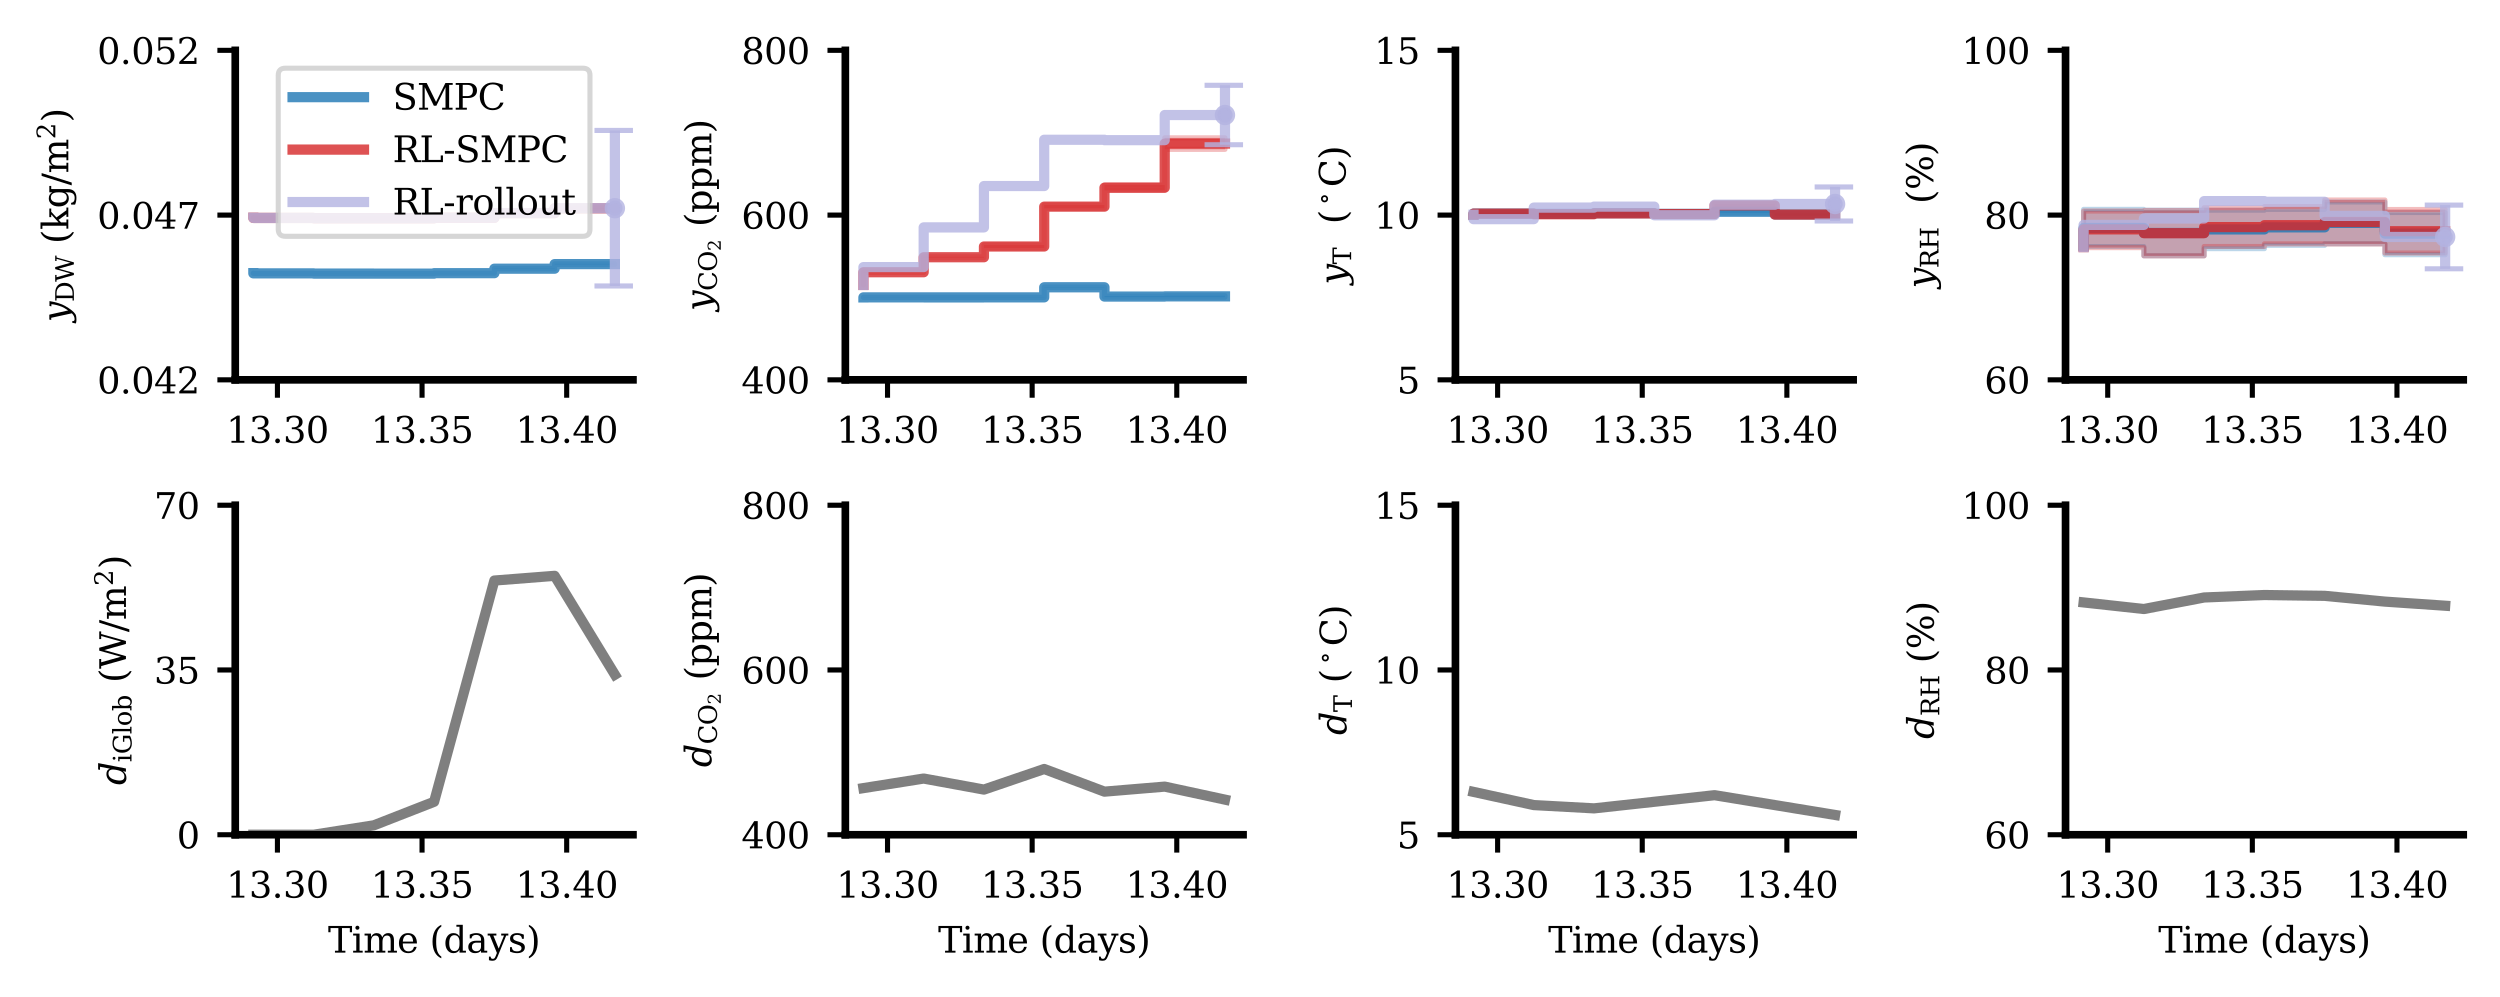 <?xml version="1.0" encoding="utf-8" standalone="no"?>
<!DOCTYPE svg PUBLIC "-//W3C//DTD SVG 1.1//EN"
  "http://www.w3.org/Graphics/SVG/1.1/DTD/svg11.dtd">
<svg xmlns:xlink="http://www.w3.org/1999/xlink" width="489.69pt" height="195.353pt" viewBox="0 0 489.69 195.353" xmlns="http://www.w3.org/2000/svg" version="1.1">
 <defs>
  <style type="text/css">*{stroke-linejoin: round; stroke-linecap: butt}</style>
 </defs>
 <g id="figure_1">
  <g id="patch_1">
   <path d="M 0 195.353 
L 489.69 195.353 
L 489.69 0 
L 0 0 
z
" style="fill: #ffffff"/>
  </g>
  <g id="axes_1">
   <g id="patch_2">
    <path d="M 46.08 74.402 
L 123.982 74.402 
L 123.982 9.859 
L 46.08 9.859 
z
" style="fill: #ffffff"/>
   </g>
   <g id="PolyCollection_1">
    <defs>
     <path id="m13b023be99" d="M 49.621 -141.86 
L 49.621 -141.86 
L 49.621 -141.809 
L 61.424 -141.809 
L 61.424 -141.759 
L 73.228 -141.759 
L 73.228 -141.749 
L 85.031 -141.749 
L 85.031 -141.838 
L 96.834 -141.838 
L 96.834 -142.686 
L 108.638 -142.686 
L 108.638 -143.56 
L 120.441 -143.56 
L 120.441 -143.674 
L 120.441 -143.674 
L 108.638 -143.674 
L 108.638 -142.76 
L 96.834 -142.76 
L 96.834 -141.848 
L 85.031 -141.848 
L 85.031 -141.756 
L 73.228 -141.756 
L 73.228 -141.764 
L 61.424 -141.764 
L 61.424 -141.812 
L 49.621 -141.812 
L 49.621 -141.86 
z
" style="stroke: #1f77b4; stroke-opacity: 0.3"/>
    </defs>
    <g clip-path="url(#pf504fa8d5b)">
     <use xlink:href="#m13b023be99" x="0" y="195.353" style="fill: #1f77b4; fill-opacity: 0.3; stroke: #1f77b4; stroke-opacity: 0.3"/>
    </g>
   </g>
   <g id="PolyCollection_2">
    <defs>
     <path id="mc09fe52148" d="M 49.621 -152.715 
L 49.621 -152.715 
L 49.621 -152.662 
L 61.424 -152.662 
L 61.424 -152.61 
L 73.228 -152.61 
L 73.228 -152.599 
L 85.031 -152.599 
L 85.031 -152.688 
L 96.834 -152.688 
L 96.834 -153.57 
L 108.638 -153.57 
L 108.638 -154.489 
L 120.441 -154.489 
L 120.441 -154.61 
L 120.441 -154.61 
L 108.638 -154.61 
L 108.638 -153.647 
L 96.834 -153.647 
L 96.834 -152.697 
L 85.031 -152.697 
L 85.031 -152.605 
L 73.228 -152.605 
L 73.228 -152.615 
L 61.424 -152.615 
L 61.424 -152.665 
L 49.621 -152.665 
L 49.621 -152.715 
z
" style="stroke: #d62728; stroke-opacity: 0.3"/>
    </defs>
    <g clip-path="url(#pf504fa8d5b)">
     <use xlink:href="#mc09fe52148" x="0" y="195.353" style="fill: #d62728; fill-opacity: 0.3; stroke: #d62728; stroke-opacity: 0.3"/>
    </g>
   </g>
   <g id="matplotlib.axis_1">
    <g id="xtick_1">
     <g id="line2d_1">
      <defs>
       <path id="mc9b5478139" d="M 0 0 
L 0 3.5 
" style="stroke: #000000"/>
      </defs>
      <g>
       <use xlink:href="#mc9b5478139" x="54.342" y="74.402" style="stroke: #000000"/>
      </g>
     </g>
     <g id="text_1">
      <!-- 13.30 -->
      <g transform="translate(44.322 86.72) scale(0.07 -0.07)">
       <defs>
        <path id="DejaVuSerif-31" d="M 909 0 
L 909 331 
L 1722 331 
L 1722 4213 
L 781 3603 
L 781 4013 
L 1919 4750 
L 2350 4750 
L 2350 331 
L 3163 331 
L 3163 0 
L 909 0 
z
" transform="scale(0.016)"/>
        <path id="DejaVuSerif-33" d="M 622 4469 
Q 988 4606 1323 4678 
Q 1659 4750 1953 4750 
Q 2638 4750 3022 4454 
Q 3406 4159 3406 3634 
Q 3406 3213 3140 2930 
Q 2875 2647 2388 2547 
Q 2963 2466 3280 2130 
Q 3597 1794 3597 1259 
Q 3597 606 3158 257 
Q 2719 -91 1894 -91 
Q 1528 -91 1179 -12 
Q 831 66 488 225 
L 488 1131 
L 838 1131 
Q 869 681 1141 450 
Q 1413 219 1906 219 
Q 2384 219 2661 495 
Q 2938 772 2938 1253 
Q 2938 1803 2653 2086 
Q 2369 2369 1819 2369 
L 1522 2369 
L 1522 2688 
L 1678 2688 
Q 2225 2688 2498 2914 
Q 2772 3141 2772 3597 
Q 2772 4006 2547 4223 
Q 2322 4441 1900 4441 
Q 1478 4441 1245 4241 
Q 1013 4041 972 3647 
L 622 3647 
L 622 4469 
z
" transform="scale(0.016)"/>
        <path id="DejaVuSerif-2e" d="M 603 325 
Q 603 500 722 622 
Q 841 744 1019 744 
Q 1191 744 1312 622 
Q 1434 500 1434 325 
Q 1434 153 1312 31 
Q 1191 -91 1019 -91 
Q 841 -91 722 29 
Q 603 150 603 325 
z
" transform="scale(0.016)"/>
        <path id="DejaVuSerif-30" d="M 2034 219 
Q 2513 219 2750 744 
Q 2988 1269 2988 2328 
Q 2988 3391 2750 3916 
Q 2513 4441 2034 4441 
Q 1556 4441 1318 3916 
Q 1081 3391 1081 2328 
Q 1081 1269 1318 744 
Q 1556 219 2034 219 
z
M 2034 -91 
Q 1275 -91 848 546 
Q 422 1184 422 2328 
Q 422 3475 848 4112 
Q 1275 4750 2034 4750 
Q 2797 4750 3222 4112 
Q 3647 3475 3647 2328 
Q 3647 1184 3222 546 
Q 2797 -91 2034 -91 
z
" transform="scale(0.016)"/>
       </defs>
       <use xlink:href="#DejaVuSerif-31"/>
       <use xlink:href="#DejaVuSerif-33" x="63.623"/>
       <use xlink:href="#DejaVuSerif-2e" x="127.246"/>
       <use xlink:href="#DejaVuSerif-33" x="159.033"/>
       <use xlink:href="#DejaVuSerif-30" x="222.656"/>
      </g>
     </g>
    </g>
    <g id="xtick_2">
     <g id="line2d_2">
      <g>
       <use xlink:href="#mc9b5478139" x="82.67" y="74.402" style="stroke: #000000"/>
      </g>
     </g>
     <g id="text_2">
      <!-- 13.35 -->
      <g transform="translate(72.65 86.72) scale(0.07 -0.07)">
       <defs>
        <path id="DejaVuSerif-35" d="M 3219 4666 
L 3219 4153 
L 1081 4153 
L 1081 2816 
Q 1244 2928 1461 2984 
Q 1678 3041 1947 3041 
Q 2703 3041 3140 2622 
Q 3578 2203 3578 1478 
Q 3578 738 3136 323 
Q 2694 -91 1894 -91 
Q 1572 -91 1234 -12 
Q 897 66 544 225 
L 544 1131 
L 897 1131 
Q 925 688 1179 453 
Q 1434 219 1894 219 
Q 2388 219 2653 544 
Q 2919 869 2919 1478 
Q 2919 2084 2655 2407 
Q 2391 2731 1894 2731 
Q 1613 2731 1398 2631 
Q 1184 2531 1019 2322 
L 750 2322 
L 750 4666 
L 3219 4666 
z
" transform="scale(0.016)"/>
       </defs>
       <use xlink:href="#DejaVuSerif-31"/>
       <use xlink:href="#DejaVuSerif-33" x="63.623"/>
       <use xlink:href="#DejaVuSerif-2e" x="127.246"/>
       <use xlink:href="#DejaVuSerif-33" x="159.033"/>
       <use xlink:href="#DejaVuSerif-35" x="222.656"/>
      </g>
     </g>
    </g>
    <g id="xtick_3">
     <g id="line2d_3">
      <g>
       <use xlink:href="#mc9b5478139" x="110.999" y="74.402" style="stroke: #000000"/>
      </g>
     </g>
     <g id="text_3">
      <!-- 13.40 -->
      <g transform="translate(100.979 86.72) scale(0.07 -0.07)">
       <defs>
        <path id="DejaVuSerif-34" d="M 2234 1581 
L 2234 4063 
L 641 1581 
L 2234 1581 
z
M 3609 0 
L 1484 0 
L 1484 331 
L 2234 331 
L 2234 1247 
L 197 1247 
L 197 1588 
L 2241 4750 
L 2859 4750 
L 2859 1581 
L 3750 1581 
L 3750 1247 
L 2859 1247 
L 2859 331 
L 3609 331 
L 3609 0 
z
" transform="scale(0.016)"/>
       </defs>
       <use xlink:href="#DejaVuSerif-31"/>
       <use xlink:href="#DejaVuSerif-33" x="63.623"/>
       <use xlink:href="#DejaVuSerif-2e" x="127.246"/>
       <use xlink:href="#DejaVuSerif-34" x="159.033"/>
       <use xlink:href="#DejaVuSerif-30" x="222.656"/>
      </g>
     </g>
    </g>
   </g>
   <g id="matplotlib.axis_2">
    <g id="ytick_1">
     <g id="line2d_4">
      <defs>
       <path id="mc085848803" d="M 0 0 
L -3.5 0 
" style="stroke: #000000"/>
      </defs>
      <g>
       <use xlink:href="#mc085848803" x="46.08" y="74.402" style="stroke: #000000"/>
      </g>
     </g>
     <g id="text_4">
      <!-- 0.042 -->
      <g transform="translate(19.04 77.061) scale(0.07 -0.07)">
       <defs>
        <path id="DejaVuSerif-32" d="M 819 3553 
L 469 3553 
L 469 4384 
Q 803 4563 1142 4656 
Q 1481 4750 1806 4750 
Q 2534 4750 2956 4397 
Q 3378 4044 3378 3438 
Q 3378 2753 2422 1800 
Q 2347 1728 2309 1691 
L 1131 513 
L 3078 513 
L 3078 1088 
L 3444 1088 
L 3444 0 
L 434 0 
L 434 341 
L 1850 1753 
Q 2319 2222 2519 2614 
Q 2719 3006 2719 3438 
Q 2719 3909 2473 4175 
Q 2228 4441 1797 4441 
Q 1350 4441 1106 4219 
Q 863 3997 819 3553 
z
" transform="scale(0.016)"/>
       </defs>
       <use xlink:href="#DejaVuSerif-30"/>
       <use xlink:href="#DejaVuSerif-2e" x="63.623"/>
       <use xlink:href="#DejaVuSerif-30" x="95.41"/>
       <use xlink:href="#DejaVuSerif-34" x="159.033"/>
       <use xlink:href="#DejaVuSerif-32" x="222.656"/>
      </g>
     </g>
    </g>
    <g id="ytick_2">
     <g id="line2d_5">
      <g>
       <use xlink:href="#mc085848803" x="46.08" y="42.13" style="stroke: #000000"/>
      </g>
     </g>
     <g id="text_5">
      <!-- 0.047 -->
      <g transform="translate(19.04 44.79) scale(0.07 -0.07)">
       <defs>
        <path id="DejaVuSerif-37" d="M 3609 4347 
L 1784 0 
L 1319 0 
L 3059 4153 
L 903 4153 
L 903 3578 
L 538 3578 
L 538 4666 
L 3609 4666 
L 3609 4347 
z
" transform="scale(0.016)"/>
       </defs>
       <use xlink:href="#DejaVuSerif-30"/>
       <use xlink:href="#DejaVuSerif-2e" x="63.623"/>
       <use xlink:href="#DejaVuSerif-30" x="95.41"/>
       <use xlink:href="#DejaVuSerif-34" x="159.033"/>
       <use xlink:href="#DejaVuSerif-37" x="222.656"/>
      </g>
     </g>
    </g>
    <g id="ytick_3">
     <g id="line2d_6">
      <g>
       <use xlink:href="#mc085848803" x="46.08" y="9.859" style="stroke: #000000"/>
      </g>
     </g>
     <g id="text_6">
      <!-- 0.052 -->
      <g transform="translate(19.04 12.519) scale(0.07 -0.07)">
       <use xlink:href="#DejaVuSerif-30"/>
       <use xlink:href="#DejaVuSerif-2e" x="63.623"/>
       <use xlink:href="#DejaVuSerif-30" x="95.41"/>
       <use xlink:href="#DejaVuSerif-35" x="159.033"/>
       <use xlink:href="#DejaVuSerif-32" x="222.656"/>
      </g>
     </g>
    </g>
    <g id="text_7">
     <!-- $y_{\mathrm{DW}}$ (kg/m$^2$) -->
     <g transform="translate(13.43 63.095) rotate(-90) scale(0.07 -0.07)">
      <defs>
       <path id="DejaVuSerif-Italic-79" d="M 3681 3294 
Q 3372 1506 2828 563 
Q 2031 -822 1391 -1238 
Q 1106 -1422 356 -1422 
Q 209 -1422 60 -1397 
Q -88 -1372 -238 -1325 
L -113 -691 
L 181 -691 
Q 175 -741 175 -788 
Q 175 -919 231 -994 
Q 309 -1100 513 -1100 
Q 1063 -1100 1541 -622 
L 756 2988 
L 378 2988 
L 444 3322 
L 1303 3322 
L 2041 25 
Q 2544 778 2666 1088 
Q 3059 2059 3138 2959 
L 2759 2959 
L 2825 3294 
L 3681 3294 
z
" transform="scale(0.016)"/>
       <path id="DejaVuSerif-44" d="M 1581 331 
L 2163 331 
Q 3072 331 3558 850 
Q 4044 1369 4044 2338 
Q 4044 3306 3559 3818 
Q 3075 4331 2163 4331 
L 1581 4331 
L 1581 331 
z
M 353 0 
L 353 331 
L 947 331 
L 947 4331 
L 353 4331 
L 353 4666 
L 2209 4666 
Q 3416 4666 4089 4050 
Q 4763 3434 4763 2338 
Q 4763 1238 4088 619 
Q 3413 0 2209 0 
L 353 0 
z
" transform="scale(0.016)"/>
       <path id="DejaVuSerif-57" d="M 4878 0 
L 4366 0 
L 3297 3794 
L 2228 0 
L 1716 0 
L 494 4331 
L 31 4331 
L 31 4666 
L 1734 4666 
L 1734 4331 
L 1153 4331 
L 2125 884 
L 3188 4666 
L 3694 4666 
L 4775 844 
L 5753 4331 
L 5216 4331 
L 5216 4666 
L 6559 4666 
L 6559 4331 
L 6100 4331 
L 4878 0 
z
" transform="scale(0.016)"/>
       <path id="DejaVuSerif-20" transform="scale(0.016)"/>
       <path id="DejaVuSerif-28" d="M 2041 -997 
Q 1281 -656 893 83 
Q 506 822 506 1931 
Q 506 3044 893 3783 
Q 1281 4522 2041 4863 
L 2041 4556 
Q 1559 4225 1350 3623 
Q 1141 3022 1141 1931 
Q 1141 844 1350 242 
Q 1559 -359 2041 -691 
L 2041 -997 
z
" transform="scale(0.016)"/>
       <path id="DejaVuSerif-6b" d="M 1831 0 
L 219 0 
L 219 331 
L 738 331 
L 738 4531 
L 184 4531 
L 184 4863 
L 1313 4863 
L 1313 1697 
L 2713 2988 
L 2234 2988 
L 2234 3322 
L 3738 3322 
L 3738 2988 
L 3169 2988 
L 2181 2075 
L 3444 331 
L 3922 331 
L 3922 0 
L 2284 0 
L 2284 331 
L 2759 331 
L 1766 1697 
L 1313 1275 
L 1313 331 
L 1831 331 
L 1831 0 
z
" transform="scale(0.016)"/>
       <path id="DejaVuSerif-67" d="M 3359 2988 
L 3359 72 
Q 3359 -644 2965 -1033 
Q 2572 -1422 1844 -1422 
Q 1516 -1422 1216 -1362 
Q 916 -1303 641 -1184 
L 641 -488 
L 941 -488 
Q 997 -813 1206 -963 
Q 1416 -1113 1806 -1113 
Q 2313 -1113 2548 -827 
Q 2784 -541 2784 72 
L 2784 519 
Q 2616 206 2355 57 
Q 2094 -91 1709 -91 
Q 1097 -91 708 395 
Q 319 881 319 1663 
Q 319 2444 706 2928 
Q 1094 3413 1709 3413 
Q 2094 3413 2355 3264 
Q 2616 3116 2784 2803 
L 2784 3322 
L 3909 3322 
L 3909 2988 
L 3359 2988 
z
M 2784 1825 
Q 2784 2422 2554 2737 
Q 2325 3053 1888 3053 
Q 1444 3053 1217 2703 
Q 991 2353 991 1663 
Q 991 975 1217 622 
Q 1444 269 1888 269 
Q 2325 269 2554 583 
Q 2784 897 2784 1497 
L 2784 1825 
z
" transform="scale(0.016)"/>
       <path id="DejaVuSerif-2f" d="M 1656 4666 
L 2156 4666 
L 500 -594 
L 0 -594 
L 1656 4666 
z
" transform="scale(0.016)"/>
       <path id="DejaVuSerif-6d" d="M 3316 2675 
Q 3481 3041 3739 3227 
Q 3997 3413 4341 3413 
Q 4863 3413 5119 3089 
Q 5375 2766 5375 2113 
L 5375 331 
L 5894 331 
L 5894 0 
L 4300 0 
L 4300 331 
L 4800 331 
L 4800 2047 
Q 4800 2556 4650 2772 
Q 4500 2988 4153 2988 
Q 3769 2988 3567 2697 
Q 3366 2406 3366 1850 
L 3366 331 
L 3866 331 
L 3866 0 
L 2291 0 
L 2291 331 
L 2791 331 
L 2791 2069 
Q 2791 2566 2641 2777 
Q 2491 2988 2144 2988 
Q 1759 2988 1557 2697 
Q 1356 2406 1356 1850 
L 1356 331 
L 1856 331 
L 1856 0 
L 263 0 
L 263 331 
L 781 331 
L 781 2994 
L 231 2994 
L 231 3322 
L 1356 3322 
L 1356 2731 
Q 1516 3063 1762 3238 
Q 2009 3413 2322 3413 
Q 2709 3413 2968 3220 
Q 3228 3028 3316 2675 
z
" transform="scale(0.016)"/>
       <path id="DejaVuSerif-29" d="M 453 -997 
L 453 -691 
Q 934 -359 1145 242 
Q 1356 844 1356 1931 
Q 1356 3022 1145 3623 
Q 934 4225 453 4556 
L 453 4863 
Q 1216 4522 1603 3783 
Q 1991 3044 1991 1931 
Q 1991 822 1603 83 
Q 1216 -656 453 -997 
z
" transform="scale(0.016)"/>
      </defs>
      <use xlink:href="#DejaVuSerif-Italic-79" transform="translate(0 0.713)"/>
      <use xlink:href="#DejaVuSerif-44" transform="translate(56.494 -14.859) scale(0.7)"/>
      <use xlink:href="#DejaVuSerif-57" transform="translate(112.617 -14.859) scale(0.7)"/>
      <use xlink:href="#DejaVuSerif-20" transform="translate(187.161 0.713)"/>
      <use xlink:href="#DejaVuSerif-28" transform="translate(218.948 0.713)"/>
      <use xlink:href="#DejaVuSerif-6b" transform="translate(257.962 0.713)"/>
      <use xlink:href="#DejaVuSerif-67" transform="translate(318.557 0.713)"/>
      <use xlink:href="#DejaVuSerif-2f" transform="translate(382.571 0.713)"/>
      <use xlink:href="#DejaVuSerif-6d" transform="translate(416.262 0.713)"/>
      <use xlink:href="#DejaVuSerif-32" transform="translate(511.995 37.047) scale(0.7)"/>
      <use xlink:href="#DejaVuSerif-29" transform="translate(559.126 0.713)"/>
     </g>
    </g>
   </g>
   <g id="line2d_7">
    <path d="M 49.621 53.493 
L 49.621 53.542 
L 61.424 53.542 
L 61.424 53.591 
L 73.228 53.591 
L 73.228 53.6 
L 85.031 53.6 
L 85.031 53.51 
L 96.834 53.51 
L 96.834 52.63 
L 108.638 52.63 
L 108.638 51.736 
L 120.441 51.736 
" clip-path="url(#pf504fa8d5b)" style="fill: none; stroke: #1f77b4; stroke-opacity: 0.8; stroke-width: 2; stroke-linecap: square"/>
   </g>
   <g id="line2d_8">
    <path d="M 49.621 42.638 
L 49.621 42.689 
L 61.424 42.689 
L 61.424 42.74 
L 73.228 42.74 
L 73.228 42.751 
L 85.031 42.751 
L 85.031 42.66 
L 96.834 42.66 
L 96.834 41.744 
L 108.638 41.744 
L 108.638 40.803 
L 120.441 40.803 
" clip-path="url(#pf504fa8d5b)" style="fill: none; stroke: #d62728; stroke-opacity: 0.8; stroke-width: 2; stroke-linecap: square"/>
   </g>
   <g id="line2d_9">
    <path d="M 49.621 42.638 
L 49.621 42.688 
L 61.424 42.688 
L 61.424 42.74 
L 73.228 42.74 
L 73.228 42.751 
L 85.031 42.751 
L 85.031 42.66 
L 96.834 42.66 
L 96.834 41.732 
L 108.638 41.732 
L 108.638 40.781 
L 120.441 40.781 
" clip-path="url(#pf504fa8d5b)" style="fill: none; stroke: #b3b3e1; stroke-opacity: 0.8; stroke-width: 2; stroke-linecap: square"/>
   </g>
   <g id="LineCollection_1">
    <path d="M 120.441 56.016 
L 120.441 25.546 
" clip-path="url(#pf504fa8d5b)" style="fill: none; stroke: #b3b3e1; stroke-opacity: 0.8; stroke-width: 2"/>
   </g>
   <g id="line2d_10">
    <defs>
     <path id="m3585a36388" d="M 4 0 
L -4 -0 
" style="stroke: #b3b3e1; stroke-opacity: 0.8"/>
    </defs>
    <g clip-path="url(#pf504fa8d5b)">
     <use xlink:href="#m3585a36388" x="120.441" y="56.016" style="fill: #b3b3e1; fill-opacity: 0.8; stroke: #b3b3e1; stroke-opacity: 0.8"/>
    </g>
   </g>
   <g id="line2d_11">
    <g clip-path="url(#pf504fa8d5b)">
     <use xlink:href="#m3585a36388" x="120.441" y="25.546" style="fill: #b3b3e1; fill-opacity: 0.8; stroke: #b3b3e1; stroke-opacity: 0.8"/>
    </g>
   </g>
   <g id="line2d_12"/>
   <g id="line2d_13"/>
   <g id="line2d_14"/>
   <g id="line2d_15">
    <defs>
     <path id="ma7b6826a24" d="M 0 1.5 
C 0.398 1.5 0.779 1.342 1.061 1.061 
C 1.342 0.779 1.5 0.398 1.5 0 
C 1.5 -0.398 1.342 -0.779 1.061 -1.061 
C 0.779 -1.342 0.398 -1.5 0 -1.5 
C -0.398 -1.5 -0.779 -1.342 -1.061 -1.061 
C -1.342 -0.779 -1.5 -0.398 -1.5 0 
C -1.5 0.398 -1.342 0.779 -1.061 1.061 
C -0.779 1.342 -0.398 1.5 0 1.5 
z
" style="stroke: #b3b3e1; stroke-opacity: 0.8"/>
    </defs>
    <g clip-path="url(#pf504fa8d5b)">
     <use xlink:href="#ma7b6826a24" x="120.441" y="40.781" style="fill: #b3b3e1; fill-opacity: 0.8; stroke: #b3b3e1; stroke-opacity: 0.8"/>
    </g>
   </g>
   <g id="patch_3">
    <path d="M 46.08 74.402 
L 46.08 9.859 
" style="fill: none; stroke: #000000; stroke-width: 1.5; stroke-linejoin: miter; stroke-linecap: square"/>
   </g>
   <g id="patch_4">
    <path d="M 46.08 74.402 
L 123.982 74.402 
" style="fill: none; stroke: #000000; stroke-width: 1.5; stroke-linejoin: miter; stroke-linecap: square"/>
   </g>
   <g id="legend_1">
    <g id="patch_5">
     <path d="M 55.902 46.284 
L 114.16 46.284 
Q 115.56 46.284 115.56 44.884 
L 115.56 14.759 
Q 115.56 13.359 114.16 13.359 
L 55.902 13.359 
Q 54.502 13.359 54.502 14.759 
L 54.502 44.884 
Q 54.502 46.284 55.902 46.284 
z
" style="fill: #ffffff; opacity: 0.8; stroke: #cccccc; stroke-linejoin: miter"/>
    </g>
    <g id="line2d_16">
     <path d="M 57.302 19.028 
L 64.302 19.028 
L 71.302 19.028 
" style="fill: none; stroke: #1f77b4; stroke-opacity: 0.8; stroke-width: 2; stroke-linecap: square"/>
    </g>
    <g id="text_8">
     <!-- SMPC -->
     <g transform="translate(76.902 21.478) scale(0.07 -0.07)">
      <defs>
       <path id="DejaVuSerif-53" d="M 594 225 
L 594 1288 
L 953 1284 
Q 969 753 1261 498 
Q 1553 244 2150 244 
Q 2706 244 2998 464 
Q 3291 684 3291 1106 
Q 3291 1444 3114 1625 
Q 2938 1806 2369 1978 
L 1753 2163 
Q 1084 2366 811 2669 
Q 538 2972 538 3500 
Q 538 4094 959 4422 
Q 1381 4750 2144 4750 
Q 2469 4750 2856 4679 
Q 3244 4609 3681 4475 
L 3681 3481 
L 3328 3481 
Q 3275 3975 2998 4195 
Q 2722 4416 2156 4416 
Q 1663 4416 1405 4214 
Q 1147 4013 1147 3628 
Q 1147 3294 1340 3103 
Q 1534 2913 2163 2725 
L 2741 2553 
Q 3375 2363 3645 2067 
Q 3916 1772 3916 1275 
Q 3916 597 3481 253 
Q 3047 -91 2188 -91 
Q 1803 -91 1404 -12 
Q 1006 66 594 225 
z
" transform="scale(0.016)"/>
       <path id="DejaVuSerif-4d" d="M 353 0 
L 353 331 
L 947 331 
L 947 4331 
L 319 4331 
L 319 4666 
L 1678 4666 
L 3316 1344 
L 4953 4666 
L 6228 4666 
L 6228 4331 
L 5606 4331 
L 5606 331 
L 6203 331 
L 6203 0 
L 4378 0 
L 4378 331 
L 4972 331 
L 4972 3938 
L 3372 684 
L 2931 684 
L 1331 3938 
L 1331 331 
L 1925 331 
L 1925 0 
L 353 0 
z
" transform="scale(0.016)"/>
       <path id="DejaVuSerif-50" d="M 1581 2375 
L 2406 2375 
Q 2872 2375 3115 2626 
Q 3359 2878 3359 3353 
Q 3359 3831 3115 4081 
Q 2872 4331 2406 4331 
L 1581 4331 
L 1581 2375 
z
M 353 0 
L 353 331 
L 947 331 
L 947 4331 
L 353 4331 
L 353 4666 
L 2559 4666 
Q 3259 4666 3668 4311 
Q 4078 3956 4078 3353 
Q 4078 2753 3668 2397 
Q 3259 2041 2559 2041 
L 1581 2041 
L 1581 331 
L 2303 331 
L 2303 0 
L 353 0 
z
" transform="scale(0.016)"/>
       <path id="DejaVuSerif-43" d="M 4513 1234 
Q 4306 581 3820 245 
Q 3334 -91 2591 -91 
Q 2134 -91 1743 65 
Q 1353 222 1050 525 
Q 700 875 529 1320 
Q 359 1766 359 2328 
Q 359 3416 987 4083 
Q 1616 4750 2644 4750 
Q 3025 4750 3456 4650 
Q 3888 4550 4384 4347 
L 4384 3272 
L 4031 3272 
Q 3916 3859 3567 4137 
Q 3219 4416 2591 4416 
Q 1844 4416 1459 3886 
Q 1075 3356 1075 2328 
Q 1075 1303 1459 773 
Q 1844 244 2591 244 
Q 3113 244 3450 492 
Q 3788 741 3938 1234 
L 4513 1234 
z
" transform="scale(0.016)"/>
      </defs>
      <use xlink:href="#DejaVuSerif-53"/>
      <use xlink:href="#DejaVuSerif-4d" x="68.506"/>
      <use xlink:href="#DejaVuSerif-50" x="170.898"/>
      <use xlink:href="#DejaVuSerif-43" x="238.184"/>
     </g>
    </g>
    <g id="line2d_17">
     <path d="M 57.302 29.303 
L 64.302 29.303 
L 71.302 29.303 
" style="fill: none; stroke: #d62728; stroke-opacity: 0.8; stroke-width: 2; stroke-linecap: square"/>
    </g>
    <g id="text_9">
     <!-- RL-SMPC -->
     <g transform="translate(76.902 31.753) scale(0.07 -0.07)">
      <defs>
       <path id="DejaVuSerif-52" d="M 3066 2316 
Q 3284 2256 3442 2114 
Q 3600 1972 3725 1716 
L 4403 331 
L 4972 331 
L 4972 0 
L 3872 0 
L 3144 1484 
Q 2934 1916 2759 2042 
Q 2584 2169 2278 2169 
L 1581 2169 
L 1581 331 
L 2241 331 
L 2241 0 
L 353 0 
L 353 331 
L 947 331 
L 947 4331 
L 353 4331 
L 353 4666 
L 2719 4666 
Q 3400 4666 3770 4341 
Q 4141 4016 4141 3419 
Q 4141 2938 3870 2661 
Q 3600 2384 3066 2316 
z
M 1581 2503 
L 2503 2503 
Q 2975 2503 3200 2726 
Q 3425 2950 3425 3419 
Q 3425 3888 3200 4109 
Q 2975 4331 2503 4331 
L 1581 4331 
L 1581 2503 
z
" transform="scale(0.016)"/>
       <path id="DejaVuSerif-4c" d="M 353 0 
L 353 331 
L 947 331 
L 947 4331 
L 353 4331 
L 353 4666 
L 2175 4666 
L 2175 4331 
L 1581 4331 
L 1581 384 
L 3713 384 
L 3713 1166 
L 4097 1166 
L 4097 0 
L 353 0 
z
" transform="scale(0.016)"/>
       <path id="DejaVuSerif-2d" d="M 281 1959 
L 1881 1959 
L 1881 1472 
L 281 1472 
L 281 1959 
z
" transform="scale(0.016)"/>
      </defs>
      <use xlink:href="#DejaVuSerif-52"/>
      <use xlink:href="#DejaVuSerif-4c" x="75.293"/>
      <use xlink:href="#DejaVuSerif-2d" x="141.699"/>
      <use xlink:href="#DejaVuSerif-53" x="175.488"/>
      <use xlink:href="#DejaVuSerif-4d" x="243.994"/>
      <use xlink:href="#DejaVuSerif-50" x="346.387"/>
      <use xlink:href="#DejaVuSerif-43" x="413.672"/>
     </g>
    </g>
    <g id="line2d_18">
     <path d="M 57.302 39.578 
L 64.302 39.578 
L 71.302 39.578 
" style="fill: none; stroke: #b3b3e1; stroke-opacity: 0.8; stroke-width: 2; stroke-linecap: square"/>
    </g>
    <g id="text_10">
     <!-- RL-rollout -->
     <g transform="translate(76.902 42.028) scale(0.07 -0.07)">
      <defs>
       <path id="DejaVuSerif-72" d="M 3059 3328 
L 3059 2497 
L 2728 2497 
Q 2713 2744 2591 2866 
Q 2469 2988 2234 2988 
Q 1809 2988 1582 2694 
Q 1356 2400 1356 1850 
L 1356 331 
L 2022 331 
L 2022 0 
L 263 0 
L 263 331 
L 781 331 
L 781 2994 
L 231 2994 
L 231 3322 
L 1356 3322 
L 1356 2731 
Q 1525 3078 1790 3245 
Q 2056 3413 2438 3413 
Q 2578 3413 2733 3391 
Q 2888 3369 3059 3328 
z
" transform="scale(0.016)"/>
       <path id="DejaVuSerif-6f" d="M 1925 219 
Q 2388 219 2623 584 
Q 2859 950 2859 1663 
Q 2859 2375 2623 2739 
Q 2388 3103 1925 3103 
Q 1463 3103 1227 2739 
Q 991 2375 991 1663 
Q 991 950 1228 584 
Q 1466 219 1925 219 
z
M 1925 -91 
Q 1200 -91 759 389 
Q 319 869 319 1663 
Q 319 2456 758 2934 
Q 1197 3413 1925 3413 
Q 2653 3413 3092 2934 
Q 3531 2456 3531 1663 
Q 3531 869 3092 389 
Q 2653 -91 1925 -91 
z
" transform="scale(0.016)"/>
       <path id="DejaVuSerif-6c" d="M 1313 331 
L 1856 331 
L 1856 0 
L 184 0 
L 184 331 
L 738 331 
L 738 4531 
L 184 4531 
L 184 4863 
L 1313 4863 
L 1313 331 
z
" transform="scale(0.016)"/>
       <path id="DejaVuSerif-75" d="M 2266 3322 
L 3341 3322 
L 3341 331 
L 3884 331 
L 3884 0 
L 2766 0 
L 2766 588 
Q 2606 256 2353 82 
Q 2100 -91 1766 -91 
Q 1213 -91 952 223 
Q 691 538 691 1209 
L 691 2988 
L 172 2988 
L 172 3322 
L 1269 3322 
L 1269 1388 
Q 1269 781 1417 556 
Q 1566 331 1947 331 
Q 2347 331 2556 625 
Q 2766 919 2766 1478 
L 2766 2988 
L 2266 2988 
L 2266 3322 
z
" transform="scale(0.016)"/>
       <path id="DejaVuSerif-74" d="M 691 2988 
L 184 2988 
L 184 3322 
L 691 3322 
L 691 4353 
L 1269 4353 
L 1269 3322 
L 2350 3322 
L 2350 2988 
L 1269 2988 
L 1269 878 
Q 1269 456 1350 337 
Q 1431 219 1650 219 
Q 1875 219 1978 351 
Q 2081 484 2088 781 
L 2522 781 
Q 2497 328 2275 118 
Q 2053 -91 1600 -91 
Q 1103 -91 897 129 
Q 691 350 691 878 
L 691 2988 
z
" transform="scale(0.016)"/>
      </defs>
      <use xlink:href="#DejaVuSerif-52"/>
      <use xlink:href="#DejaVuSerif-4c" x="75.293"/>
      <use xlink:href="#DejaVuSerif-2d" x="141.699"/>
      <use xlink:href="#DejaVuSerif-72" x="175.488"/>
      <use xlink:href="#DejaVuSerif-6f" x="223.291"/>
      <use xlink:href="#DejaVuSerif-6c" x="283.496"/>
      <use xlink:href="#DejaVuSerif-6c" x="315.479"/>
      <use xlink:href="#DejaVuSerif-6f" x="347.461"/>
      <use xlink:href="#DejaVuSerif-75" x="407.666"/>
      <use xlink:href="#DejaVuSerif-74" x="472.07"/>
     </g>
    </g>
   </g>
  </g>
  <g id="axes_2">
   <g id="patch_6">
    <path d="M 46.08 163.504 
L 123.982 163.504 
L 123.982 98.962 
L 46.08 98.962 
z
" style="fill: #ffffff"/>
   </g>
   <g id="matplotlib.axis_3">
    <g id="xtick_4">
     <g id="line2d_19">
      <g>
       <use xlink:href="#mc9b5478139" x="54.342" y="163.504" style="stroke: #000000"/>
      </g>
     </g>
     <g id="text_11">
      <!-- 13.30 -->
      <g transform="translate(44.322 175.823) scale(0.07 -0.07)">
       <use xlink:href="#DejaVuSerif-31"/>
       <use xlink:href="#DejaVuSerif-33" x="63.623"/>
       <use xlink:href="#DejaVuSerif-2e" x="127.246"/>
       <use xlink:href="#DejaVuSerif-33" x="159.033"/>
       <use xlink:href="#DejaVuSerif-30" x="222.656"/>
      </g>
     </g>
    </g>
    <g id="xtick_5">
     <g id="line2d_20">
      <g>
       <use xlink:href="#mc9b5478139" x="82.67" y="163.504" style="stroke: #000000"/>
      </g>
     </g>
     <g id="text_12">
      <!-- 13.35 -->
      <g transform="translate(72.65 175.823) scale(0.07 -0.07)">
       <use xlink:href="#DejaVuSerif-31"/>
       <use xlink:href="#DejaVuSerif-33" x="63.623"/>
       <use xlink:href="#DejaVuSerif-2e" x="127.246"/>
       <use xlink:href="#DejaVuSerif-33" x="159.033"/>
       <use xlink:href="#DejaVuSerif-35" x="222.656"/>
      </g>
     </g>
    </g>
    <g id="xtick_6">
     <g id="line2d_21">
      <g>
       <use xlink:href="#mc9b5478139" x="110.999" y="163.504" style="stroke: #000000"/>
      </g>
     </g>
     <g id="text_13">
      <!-- 13.40 -->
      <g transform="translate(100.979 175.823) scale(0.07 -0.07)">
       <use xlink:href="#DejaVuSerif-31"/>
       <use xlink:href="#DejaVuSerif-33" x="63.623"/>
       <use xlink:href="#DejaVuSerif-2e" x="127.246"/>
       <use xlink:href="#DejaVuSerif-34" x="159.033"/>
       <use xlink:href="#DejaVuSerif-30" x="222.656"/>
      </g>
     </g>
    </g>
    <g id="text_14">
     <!-- Time (days) -->
     <g transform="translate(64.242 186.597) scale(0.07 -0.07)">
      <defs>
       <path id="DejaVuSerif-54" d="M 1222 0 
L 1222 331 
L 1819 331 
L 1819 4294 
L 447 4294 
L 447 3566 
L 63 3566 
L 63 4666 
L 4206 4666 
L 4206 3566 
L 3822 3566 
L 3822 4294 
L 2450 4294 
L 2450 331 
L 3047 331 
L 3047 0 
L 1222 0 
z
" transform="scale(0.016)"/>
       <path id="DejaVuSerif-69" d="M 622 4353 
Q 622 4497 726 4603 
Q 831 4709 978 4709 
Q 1122 4709 1226 4603 
Q 1331 4497 1331 4353 
Q 1331 4206 1228 4103 
Q 1125 4000 978 4000 
Q 831 4000 726 4103 
Q 622 4206 622 4353 
z
M 1356 331 
L 1900 331 
L 1900 0 
L 231 0 
L 231 331 
L 781 331 
L 781 2988 
L 231 2988 
L 231 3322 
L 1356 3322 
L 1356 331 
z
" transform="scale(0.016)"/>
       <path id="DejaVuSerif-65" d="M 3469 1600 
L 991 1600 
L 991 1575 
Q 991 903 1244 561 
Q 1497 219 1991 219 
Q 2369 219 2611 417 
Q 2853 616 2950 1006 
L 3413 1006 
Q 3275 459 2904 184 
Q 2534 -91 1931 -91 
Q 1203 -91 761 389 
Q 319 869 319 1663 
Q 319 2450 753 2931 
Q 1188 3413 1894 3413 
Q 2647 3413 3050 2948 
Q 3453 2484 3469 1600 
z
M 2791 1931 
Q 2772 2513 2545 2808 
Q 2319 3103 1894 3103 
Q 1497 3103 1269 2806 
Q 1041 2509 991 1931 
L 2791 1931 
z
" transform="scale(0.016)"/>
       <path id="DejaVuSerif-64" d="M 3359 331 
L 3909 331 
L 3909 0 
L 2784 0 
L 2784 519 
Q 2616 206 2355 57 
Q 2094 -91 1709 -91 
Q 1097 -91 708 395 
Q 319 881 319 1663 
Q 319 2444 706 2928 
Q 1094 3413 1709 3413 
Q 2094 3413 2355 3264 
Q 2616 3116 2784 2803 
L 2784 4531 
L 2241 4531 
L 2241 4863 
L 3359 4863 
L 3359 331 
z
M 2784 1497 
L 2784 1825 
Q 2784 2422 2554 2737 
Q 2325 3053 1888 3053 
Q 1444 3053 1217 2703 
Q 991 2353 991 1663 
Q 991 975 1217 622 
Q 1444 269 1888 269 
Q 2325 269 2554 583 
Q 2784 897 2784 1497 
z
" transform="scale(0.016)"/>
       <path id="DejaVuSerif-61" d="M 2547 1044 
L 2547 1747 
L 1806 1747 
Q 1378 1747 1168 1562 
Q 959 1378 959 997 
Q 959 650 1171 447 
Q 1384 244 1747 244 
Q 2106 244 2326 466 
Q 2547 688 2547 1044 
z
M 3122 2075 
L 3122 331 
L 3634 331 
L 3634 0 
L 2547 0 
L 2547 359 
Q 2356 128 2106 18 
Q 1856 -91 1522 -91 
Q 969 -91 644 203 
Q 319 497 319 997 
Q 319 1513 691 1797 
Q 1063 2081 1741 2081 
L 2547 2081 
L 2547 2309 
Q 2547 2688 2317 2895 
Q 2088 3103 1672 3103 
Q 1328 3103 1125 2947 
Q 922 2791 872 2484 
L 575 2484 
L 575 3156 
Q 875 3284 1158 3348 
Q 1441 3413 1709 3413 
Q 2400 3413 2761 3070 
Q 3122 2728 3122 2075 
z
" transform="scale(0.016)"/>
       <path id="DejaVuSerif-79" d="M 1381 -609 
L 1600 -56 
L 359 2988 
L -19 2988 
L -19 3322 
L 1509 3322 
L 1509 2988 
L 978 2988 
L 1913 703 
L 2847 2988 
L 2350 2988 
L 2350 3322 
L 3597 3322 
L 3597 2988 
L 3225 2988 
L 1703 -750 
Q 1547 -1138 1356 -1280 
Q 1166 -1422 819 -1422 
Q 672 -1422 517 -1397 
Q 363 -1372 206 -1325 
L 206 -691 
L 500 -691 
Q 519 -903 608 -995 
Q 697 -1088 884 -1088 
Q 1056 -1088 1161 -992 
Q 1266 -897 1381 -609 
z
" transform="scale(0.016)"/>
       <path id="DejaVuSerif-73" d="M 359 184 
L 359 959 
L 691 959 
Q 703 588 923 403 
Q 1144 219 1575 219 
Q 1963 219 2166 364 
Q 2369 509 2369 788 
Q 2369 1006 2220 1140 
Q 2072 1275 1594 1428 
L 1178 1569 
Q 750 1706 558 1912 
Q 366 2119 366 2438 
Q 366 2894 700 3153 
Q 1034 3413 1625 3413 
Q 1888 3413 2178 3344 
Q 2469 3275 2778 3144 
L 2778 2419 
L 2447 2419 
Q 2434 2741 2221 2922 
Q 2009 3103 1644 3103 
Q 1281 3103 1095 2975 
Q 909 2847 909 2591 
Q 909 2381 1050 2254 
Q 1191 2128 1613 1997 
L 2069 1856 
Q 2541 1709 2748 1489 
Q 2956 1269 2956 922 
Q 2956 450 2595 179 
Q 2234 -91 1600 -91 
Q 1278 -91 972 -22 
Q 666 47 359 184 
z
" transform="scale(0.016)"/>
      </defs>
      <use xlink:href="#DejaVuSerif-54"/>
      <use xlink:href="#DejaVuSerif-69" x="66.699"/>
      <use xlink:href="#DejaVuSerif-6d" x="98.682"/>
      <use xlink:href="#DejaVuSerif-65" x="193.506"/>
      <use xlink:href="#DejaVuSerif-20" x="252.686"/>
      <use xlink:href="#DejaVuSerif-28" x="284.473"/>
      <use xlink:href="#DejaVuSerif-64" x="323.486"/>
      <use xlink:href="#DejaVuSerif-61" x="387.5"/>
      <use xlink:href="#DejaVuSerif-79" x="447.119"/>
      <use xlink:href="#DejaVuSerif-73" x="503.613"/>
      <use xlink:href="#DejaVuSerif-29" x="554.932"/>
     </g>
    </g>
   </g>
   <g id="matplotlib.axis_4">
    <g id="ytick_4">
     <g id="line2d_22">
      <g>
       <use xlink:href="#mc085848803" x="46.08" y="163.504" style="stroke: #000000"/>
      </g>
     </g>
     <g id="text_15">
      <!-- 0 -->
      <g transform="translate(34.626 166.163) scale(0.07 -0.07)">
       <use xlink:href="#DejaVuSerif-30"/>
      </g>
     </g>
    </g>
    <g id="ytick_5">
     <g id="line2d_23">
      <g>
       <use xlink:href="#mc085848803" x="46.08" y="131.233" style="stroke: #000000"/>
      </g>
     </g>
     <g id="text_16">
      <!-- 35 -->
      <g transform="translate(30.172 133.892) scale(0.07 -0.07)">
       <use xlink:href="#DejaVuSerif-33"/>
       <use xlink:href="#DejaVuSerif-35" x="63.623"/>
      </g>
     </g>
    </g>
    <g id="ytick_6">
     <g id="line2d_24">
      <g>
       <use xlink:href="#mc085848803" x="46.08" y="98.962" style="stroke: #000000"/>
      </g>
     </g>
     <g id="text_17">
      <!-- 70 -->
      <g transform="translate(30.172 101.621) scale(0.07 -0.07)">
       <use xlink:href="#DejaVuSerif-37"/>
       <use xlink:href="#DejaVuSerif-30" x="63.623"/>
      </g>
     </g>
    </g>
    <g id="text_18">
     <!-- $d_{\mathrm{iGlob}}$ (W/m$^2$) -->
     <g transform="translate(24.716 153.773) rotate(-90) scale(0.07 -0.07)">
      <defs>
       <path id="DejaVuSerif-Italic-64" d="M 3841 4863 
L 2897 0 
L 2322 0 
L 2422 519 
Q 2191 206 1902 57 
Q 1613 -91 1228 -91 
Q 616 -91 322 394 
Q 125 716 125 1166 
Q 125 1397 178 1663 
Q 331 2444 812 2928 
Q 1294 3413 1909 3413 
Q 2294 3413 2525 3264 
Q 2756 3116 2866 2803 
L 3200 4531 
L 2656 4531 
L 2722 4863 
L 3841 4863 
z
M 2613 1497 
L 2675 1825 
Q 2722 2069 2722 2266 
Q 2722 2550 2622 2738 
Q 2456 3053 2019 3053 
Q 1575 3053 1279 2703 
Q 984 2353 850 1663 
Q 788 1347 788 1103 
Q 788 813 875 622 
Q 1031 269 1475 269 
Q 1913 269 2203 583 
Q 2494 897 2613 1497 
z
" transform="scale(0.016)"/>
       <path id="DejaVuSerif-47" d="M 4097 3272 
Q 3988 3856 3641 4136 
Q 3294 4416 2675 4416 
Q 1869 4416 1472 3897 
Q 1075 3378 1075 2328 
Q 1075 1300 1484 772 
Q 1894 244 2688 244 
Q 3041 244 3362 331 
Q 3684 419 3975 594 
L 3975 1797 
L 3097 1797 
L 3097 2131 
L 4609 2131 
L 4609 391 
Q 4194 150 3714 29 
Q 3234 -91 2688 -91 
Q 1631 -91 995 570 
Q 359 1231 359 2328 
Q 359 3434 996 4092 
Q 1634 4750 2713 4750 
Q 3113 4750 3539 4658 
Q 3966 4566 4447 4378 
L 4447 3272 
L 4097 3272 
z
" transform="scale(0.016)"/>
       <path id="DejaVuSerif-62" d="M 738 331 
L 738 4531 
L 184 4531 
L 184 4863 
L 1313 4863 
L 1313 2803 
Q 1481 3116 1742 3264 
Q 2003 3413 2388 3413 
Q 3000 3413 3387 2928 
Q 3775 2444 3775 1663 
Q 3775 881 3387 395 
Q 3000 -91 2388 -91 
Q 2003 -91 1742 57 
Q 1481 206 1313 519 
L 1313 0 
L 184 0 
L 184 331 
L 738 331 
z
M 1313 1497 
Q 1313 897 1542 583 
Q 1772 269 2209 269 
Q 2650 269 2876 622 
Q 3103 975 3103 1663 
Q 3103 2353 2876 2703 
Q 2650 3053 2209 3053 
Q 1772 3053 1542 2737 
Q 1313 2422 1313 1825 
L 1313 1497 
z
" transform="scale(0.016)"/>
      </defs>
      <use xlink:href="#DejaVuSerif-Italic-64" transform="translate(0 0.713)"/>
      <use xlink:href="#DejaVuSerif-69" transform="translate(64.014 -14.859) scale(0.7)"/>
      <use xlink:href="#DejaVuSerif-47" transform="translate(86.401 -14.859) scale(0.7)"/>
      <use xlink:href="#DejaVuSerif-6c" transform="translate(142.319 -14.859) scale(0.7)"/>
      <use xlink:href="#DejaVuSerif-6f" transform="translate(164.707 -14.859) scale(0.7)"/>
      <use xlink:href="#DejaVuSerif-62" transform="translate(206.851 -14.859) scale(0.7)"/>
      <use xlink:href="#DejaVuSerif-20" transform="translate(254.255 0.713)"/>
      <use xlink:href="#DejaVuSerif-28" transform="translate(286.043 0.713)"/>
      <use xlink:href="#DejaVuSerif-57" transform="translate(325.056 0.713)"/>
      <use xlink:href="#DejaVuSerif-2f" transform="translate(427.839 0.713)"/>
      <use xlink:href="#DejaVuSerif-6d" transform="translate(461.531 0.713)"/>
      <use xlink:href="#DejaVuSerif-32" transform="translate(557.263 37.047) scale(0.7)"/>
      <use xlink:href="#DejaVuSerif-29" transform="translate(604.395 0.713)"/>
     </g>
    </g>
   </g>
   <g id="line2d_25">
    <path d="M 49.621 163.504 
L 61.424 163.504 
L 73.228 161.66 
L 85.031 157.049 
L 96.834 113.714 
L 108.638 112.792 
L 120.441 132.155 
" clip-path="url(#p9e31c0ce26)" style="fill: none; stroke: #7f7f7f; stroke-width: 2; stroke-linecap: square"/>
   </g>
   <g id="patch_7">
    <path d="M 46.08 163.504 
L 46.08 98.962 
" style="fill: none; stroke: #000000; stroke-width: 1.5; stroke-linejoin: miter; stroke-linecap: square"/>
   </g>
   <g id="patch_8">
    <path d="M 46.08 163.504 
L 123.982 163.504 
" style="fill: none; stroke: #000000; stroke-width: 1.5; stroke-linejoin: miter; stroke-linecap: square"/>
   </g>
  </g>
  <g id="axes_3">
   <g id="patch_9">
    <path d="M 165.582 74.402 
L 243.485 74.402 
L 243.485 9.859 
L 165.582 9.859 
z
" style="fill: #ffffff"/>
   </g>
   <g id="PolyCollection_3">
    <defs>
     <path id="m63469b2bb9" d="M 169.123 -137.092 
L 169.123 -137.092 
L 169.123 -137.094 
L 180.927 -137.094 
L 180.927 -137.09 
L 192.73 -137.09 
L 192.73 -137.097 
L 204.534 -137.097 
L 204.534 -139.048 
L 216.337 -139.048 
L 216.337 -137.156 
L 228.14 -137.156 
L 228.14 -137.156 
L 239.944 -137.156 
L 239.944 -137.438 
L 239.944 -137.438 
L 228.14 -137.438 
L 228.14 -137.372 
L 216.337 -137.372 
L 216.337 -139.118 
L 204.534 -139.118 
L 204.534 -137.121 
L 192.73 -137.121 
L 192.73 -137.108 
L 180.927 -137.108 
L 180.927 -137.118 
L 169.123 -137.118 
L 169.123 -137.092 
z
" style="stroke: #1f77b4; stroke-opacity: 0.3"/>
    </defs>
    <g clip-path="url(#p3cdec1dea1)">
     <use xlink:href="#m63469b2bb9" x="0" y="195.353" style="fill: #1f77b4; fill-opacity: 0.3; stroke: #1f77b4; stroke-opacity: 0.3"/>
    </g>
   </g>
   <g id="PolyCollection_4">
    <defs>
     <path id="mb45bf4e6f4" d="M 169.123 -139.538 
L 169.123 -139.538 
L 169.123 -141.984 
L 180.927 -141.984 
L 180.927 -144.876 
L 192.73 -144.876 
L 192.73 -146.764 
L 204.534 -146.764 
L 204.534 -154.554 
L 216.337 -154.554 
L 216.337 -158.074 
L 228.14 -158.074 
L 228.14 -166.098 
L 239.944 -166.098 
L 239.944 -168.357 
L 239.944 -168.357 
L 228.14 -168.357 
L 228.14 -159.112 
L 216.337 -159.112 
L 216.337 -155.197 
L 204.534 -155.197 
L 204.534 -147.372 
L 192.73 -147.372 
L 192.73 -145.053 
L 180.927 -145.053 
L 180.927 -142.069 
L 169.123 -142.069 
L 169.123 -139.538 
z
" style="stroke: #d62728; stroke-opacity: 0.3"/>
    </defs>
    <g clip-path="url(#p3cdec1dea1)">
     <use xlink:href="#mb45bf4e6f4" x="0" y="195.353" style="fill: #d62728; fill-opacity: 0.3; stroke: #d62728; stroke-opacity: 0.3"/>
    </g>
   </g>
   <g id="matplotlib.axis_5">
    <g id="xtick_7">
     <g id="line2d_26">
      <g>
       <use xlink:href="#mc9b5478139" x="173.845" y="74.402" style="stroke: #000000"/>
      </g>
     </g>
     <g id="text_19">
      <!-- 13.30 -->
      <g transform="translate(163.825 86.72) scale(0.07 -0.07)">
       <use xlink:href="#DejaVuSerif-31"/>
       <use xlink:href="#DejaVuSerif-33" x="63.623"/>
       <use xlink:href="#DejaVuSerif-2e" x="127.246"/>
       <use xlink:href="#DejaVuSerif-33" x="159.033"/>
       <use xlink:href="#DejaVuSerif-30" x="222.656"/>
      </g>
     </g>
    </g>
    <g id="xtick_8">
     <g id="line2d_27">
      <g>
       <use xlink:href="#mc9b5478139" x="202.173" y="74.402" style="stroke: #000000"/>
      </g>
     </g>
     <g id="text_20">
      <!-- 13.35 -->
      <g transform="translate(192.153 86.72) scale(0.07 -0.07)">
       <use xlink:href="#DejaVuSerif-31"/>
       <use xlink:href="#DejaVuSerif-33" x="63.623"/>
       <use xlink:href="#DejaVuSerif-2e" x="127.246"/>
       <use xlink:href="#DejaVuSerif-33" x="159.033"/>
       <use xlink:href="#DejaVuSerif-35" x="222.656"/>
      </g>
     </g>
    </g>
    <g id="xtick_9">
     <g id="line2d_28">
      <g>
       <use xlink:href="#mc9b5478139" x="230.501" y="74.402" style="stroke: #000000"/>
      </g>
     </g>
     <g id="text_21">
      <!-- 13.40 -->
      <g transform="translate(220.481 86.72) scale(0.07 -0.07)">
       <use xlink:href="#DejaVuSerif-31"/>
       <use xlink:href="#DejaVuSerif-33" x="63.623"/>
       <use xlink:href="#DejaVuSerif-2e" x="127.246"/>
       <use xlink:href="#DejaVuSerif-34" x="159.033"/>
       <use xlink:href="#DejaVuSerif-30" x="222.656"/>
      </g>
     </g>
    </g>
   </g>
   <g id="matplotlib.axis_6">
    <g id="ytick_7">
     <g id="line2d_29">
      <g>
       <use xlink:href="#mc085848803" x="165.582" y="74.402" style="stroke: #000000"/>
      </g>
     </g>
     <g id="text_22">
      <!-- 400 -->
      <g transform="translate(145.221 77.061) scale(0.07 -0.07)">
       <use xlink:href="#DejaVuSerif-34"/>
       <use xlink:href="#DejaVuSerif-30" x="63.623"/>
       <use xlink:href="#DejaVuSerif-30" x="127.246"/>
      </g>
     </g>
    </g>
    <g id="ytick_8">
     <g id="line2d_30">
      <g>
       <use xlink:href="#mc085848803" x="165.582" y="42.13" style="stroke: #000000"/>
      </g>
     </g>
     <g id="text_23">
      <!-- 600 -->
      <g transform="translate(145.221 44.79) scale(0.07 -0.07)">
       <defs>
        <path id="DejaVuSerif-36" d="M 2094 219 
Q 2534 219 2771 542 
Q 3009 866 3009 1472 
Q 3009 2078 2771 2401 
Q 2534 2725 2094 2725 
Q 1647 2725 1412 2412 
Q 1178 2100 1178 1509 
Q 1178 888 1415 553 
Q 1653 219 2094 219 
z
M 1075 2569 
Q 1288 2803 1556 2918 
Q 1825 3034 2163 3034 
Q 2859 3034 3264 2615 
Q 3669 2197 3669 1472 
Q 3669 763 3233 336 
Q 2797 -91 2069 -91 
Q 1278 -91 853 498 
Q 428 1088 428 2181 
Q 428 3406 931 4078 
Q 1434 4750 2350 4750 
Q 2597 4750 2869 4703 
Q 3141 4656 3425 4563 
L 3425 3794 
L 3072 3794 
Q 3034 4109 2831 4275 
Q 2628 4441 2284 4441 
Q 1678 4441 1381 3981 
Q 1084 3522 1075 2569 
z
" transform="scale(0.016)"/>
       </defs>
       <use xlink:href="#DejaVuSerif-36"/>
       <use xlink:href="#DejaVuSerif-30" x="63.623"/>
       <use xlink:href="#DejaVuSerif-30" x="127.246"/>
      </g>
     </g>
    </g>
    <g id="ytick_9">
     <g id="line2d_31">
      <g>
       <use xlink:href="#mc085848803" x="165.582" y="9.859" style="stroke: #000000"/>
      </g>
     </g>
     <g id="text_24">
      <!-- 800 -->
      <g transform="translate(145.221 12.519) scale(0.07 -0.07)">
       <defs>
        <path id="DejaVuSerif-38" d="M 2981 1275 
Q 2981 1775 2732 2051 
Q 2484 2328 2034 2328 
Q 1584 2328 1336 2051 
Q 1088 1775 1088 1275 
Q 1088 772 1336 495 
Q 1584 219 2034 219 
Q 2484 219 2732 495 
Q 2981 772 2981 1275 
z
M 2853 3541 
Q 2853 3966 2637 4203 
Q 2422 4441 2034 4441 
Q 1650 4441 1433 4203 
Q 1216 3966 1216 3541 
Q 1216 3113 1433 2875 
Q 1650 2638 2034 2638 
Q 2422 2638 2637 2875 
Q 2853 3113 2853 3541 
z
M 2516 2484 
Q 3047 2413 3344 2092 
Q 3641 1772 3641 1275 
Q 3641 619 3225 264 
Q 2809 -91 2034 -91 
Q 1263 -91 845 264 
Q 428 619 428 1275 
Q 428 1772 725 2092 
Q 1022 2413 1556 2484 
Q 1084 2569 832 2842 
Q 581 3116 581 3541 
Q 581 4103 968 4426 
Q 1356 4750 2034 4750 
Q 2713 4750 3100 4426 
Q 3488 4103 3488 3541 
Q 3488 3116 3236 2842 
Q 2984 2569 2516 2484 
z
" transform="scale(0.016)"/>
       </defs>
       <use xlink:href="#DejaVuSerif-38"/>
       <use xlink:href="#DejaVuSerif-30" x="63.623"/>
       <use xlink:href="#DejaVuSerif-30" x="127.246"/>
      </g>
     </g>
    </g>
    <g id="text_25">
     <!-- $y_{\mathrm{CO_2}}$ (ppm) -->
     <g transform="translate(139.331 60.925) rotate(-90) scale(0.07 -0.07)">
      <defs>
       <path id="DejaVuSerif-4f" d="M 2625 244 
Q 3391 244 3781 770 
Q 4172 1297 4172 2328 
Q 4172 3363 3781 3889 
Q 3391 4416 2625 4416 
Q 1856 4416 1465 3889 
Q 1075 3363 1075 2328 
Q 1075 1297 1465 770 
Q 1856 244 2625 244 
z
M 2625 -91 
Q 2150 -91 1751 65 
Q 1353 222 1050 525 
Q 700 875 529 1319 
Q 359 1763 359 2328 
Q 359 2894 529 3339 
Q 700 3784 1050 4134 
Q 1356 4441 1750 4595 
Q 2144 4750 2625 4750 
Q 3641 4750 4266 4084 
Q 4891 3419 4891 2328 
Q 4891 1769 4719 1320 
Q 4547 872 4197 525 
Q 3891 219 3497 64 
Q 3103 -91 2625 -91 
z
" transform="scale(0.016)"/>
       <path id="DejaVuSerif-70" d="M 1313 1825 
L 1313 1497 
Q 1313 897 1542 583 
Q 1772 269 2209 269 
Q 2650 269 2876 622 
Q 3103 975 3103 1663 
Q 3103 2353 2876 2703 
Q 2650 3053 2209 3053 
Q 1772 3053 1542 2737 
Q 1313 2422 1313 1825 
z
M 738 2988 
L 184 2988 
L 184 3322 
L 1313 3322 
L 1313 2803 
Q 1481 3116 1742 3264 
Q 2003 3413 2388 3413 
Q 3000 3413 3387 2928 
Q 3775 2444 3775 1663 
Q 3775 881 3387 395 
Q 3000 -91 2388 -91 
Q 2003 -91 1742 57 
Q 1481 206 1313 519 
L 1313 -997 
L 1856 -997 
L 1856 -1331 
L 184 -1331 
L 184 -997 
L 738 -997 
L 738 2988 
z
" transform="scale(0.016)"/>
      </defs>
      <use xlink:href="#DejaVuSerif-Italic-79" transform="translate(0 0.016)"/>
      <use xlink:href="#DejaVuSerif-43" transform="translate(56.494 -15.556) scale(0.7)"/>
      <use xlink:href="#DejaVuSerif-4f" transform="translate(110.054 -15.556) scale(0.7)"/>
      <use xlink:href="#DejaVuSerif-32" transform="translate(168.077 -26.457) scale(0.49)"/>
      <use xlink:href="#DejaVuSerif-20" transform="translate(203.665 0.016)"/>
      <use xlink:href="#DejaVuSerif-28" transform="translate(235.452 0.016)"/>
      <use xlink:href="#DejaVuSerif-70" transform="translate(274.465 0.016)"/>
      <use xlink:href="#DejaVuSerif-70" transform="translate(338.479 0.016)"/>
      <use xlink:href="#DejaVuSerif-6d" transform="translate(402.493 0.016)"/>
      <use xlink:href="#DejaVuSerif-29" transform="translate(497.317 0.016)"/>
     </g>
    </g>
   </g>
   <g id="line2d_32">
    <path d="M 169.123 58.261 
L 169.123 58.247 
L 180.927 58.247 
L 180.927 58.253 
L 192.73 58.253 
L 192.73 58.244 
L 204.534 58.244 
L 204.534 56.269 
L 216.337 56.269 
L 216.337 58.088 
L 228.14 58.088 
L 228.14 58.055 
L 239.944 58.055 
" clip-path="url(#p3cdec1dea1)" style="fill: none; stroke: #1f77b4; stroke-opacity: 0.8; stroke-width: 2; stroke-linecap: square"/>
   </g>
   <g id="line2d_33">
    <path d="M 169.123 55.814 
L 169.123 53.326 
L 180.927 53.326 
L 180.927 50.388 
L 192.73 50.388 
L 192.73 48.284 
L 204.534 48.284 
L 204.534 40.477 
L 216.337 40.477 
L 216.337 36.76 
L 228.14 36.76 
L 228.14 28.125 
L 239.944 28.125 
" clip-path="url(#p3cdec1dea1)" style="fill: none; stroke: #d62728; stroke-opacity: 0.8; stroke-width: 2; stroke-linecap: square"/>
   </g>
   <g id="line2d_34">
    <path d="M 169.123 55.814 
L 169.123 52.318 
L 180.927 52.318 
L 180.927 44.542 
L 192.73 44.542 
L 192.73 36.442 
L 204.534 36.442 
L 204.534 27.373 
L 216.337 27.373 
L 216.337 27.456 
L 228.14 27.456 
L 228.14 22.527 
L 239.944 22.527 
" clip-path="url(#p3cdec1dea1)" style="fill: none; stroke: #b3b3e1; stroke-opacity: 0.8; stroke-width: 2; stroke-linecap: square"/>
   </g>
   <g id="LineCollection_2">
    <path d="M 239.944 28.348 
L 239.944 16.706 
" clip-path="url(#p3cdec1dea1)" style="fill: none; stroke: #b3b3e1; stroke-opacity: 0.8; stroke-width: 2"/>
   </g>
   <g id="line2d_35">
    <g clip-path="url(#p3cdec1dea1)">
     <use xlink:href="#m3585a36388" x="239.944" y="28.348" style="fill: #b3b3e1; fill-opacity: 0.8; stroke: #b3b3e1; stroke-opacity: 0.8"/>
    </g>
   </g>
   <g id="line2d_36">
    <g clip-path="url(#p3cdec1dea1)">
     <use xlink:href="#m3585a36388" x="239.944" y="16.706" style="fill: #b3b3e1; fill-opacity: 0.8; stroke: #b3b3e1; stroke-opacity: 0.8"/>
    </g>
   </g>
   <g id="line2d_37">
    <g clip-path="url(#p3cdec1dea1)">
     <use xlink:href="#ma7b6826a24" x="239.944" y="22.527" style="fill: #b3b3e1; fill-opacity: 0.8; stroke: #b3b3e1; stroke-opacity: 0.8"/>
    </g>
   </g>
   <g id="patch_10">
    <path d="M 165.582 74.402 
L 165.582 9.859 
" style="fill: none; stroke: #000000; stroke-width: 1.5; stroke-linejoin: miter; stroke-linecap: square"/>
   </g>
   <g id="patch_11">
    <path d="M 165.582 74.402 
L 243.485 74.402 
" style="fill: none; stroke: #000000; stroke-width: 1.5; stroke-linejoin: miter; stroke-linecap: square"/>
   </g>
  </g>
  <g id="axes_4">
   <g id="patch_12">
    <path d="M 165.582 163.504 
L 243.485 163.504 
L 243.485 98.962 
L 165.582 98.962 
z
" style="fill: #ffffff"/>
   </g>
   <g id="matplotlib.axis_7">
    <g id="xtick_10">
     <g id="line2d_38">
      <g>
       <use xlink:href="#mc9b5478139" x="173.845" y="163.504" style="stroke: #000000"/>
      </g>
     </g>
     <g id="text_26">
      <!-- 13.30 -->
      <g transform="translate(163.825 175.823) scale(0.07 -0.07)">
       <use xlink:href="#DejaVuSerif-31"/>
       <use xlink:href="#DejaVuSerif-33" x="63.623"/>
       <use xlink:href="#DejaVuSerif-2e" x="127.246"/>
       <use xlink:href="#DejaVuSerif-33" x="159.033"/>
       <use xlink:href="#DejaVuSerif-30" x="222.656"/>
      </g>
     </g>
    </g>
    <g id="xtick_11">
     <g id="line2d_39">
      <g>
       <use xlink:href="#mc9b5478139" x="202.173" y="163.504" style="stroke: #000000"/>
      </g>
     </g>
     <g id="text_27">
      <!-- 13.35 -->
      <g transform="translate(192.153 175.823) scale(0.07 -0.07)">
       <use xlink:href="#DejaVuSerif-31"/>
       <use xlink:href="#DejaVuSerif-33" x="63.623"/>
       <use xlink:href="#DejaVuSerif-2e" x="127.246"/>
       <use xlink:href="#DejaVuSerif-33" x="159.033"/>
       <use xlink:href="#DejaVuSerif-35" x="222.656"/>
      </g>
     </g>
    </g>
    <g id="xtick_12">
     <g id="line2d_40">
      <g>
       <use xlink:href="#mc9b5478139" x="230.501" y="163.504" style="stroke: #000000"/>
      </g>
     </g>
     <g id="text_28">
      <!-- 13.40 -->
      <g transform="translate(220.481 175.823) scale(0.07 -0.07)">
       <use xlink:href="#DejaVuSerif-31"/>
       <use xlink:href="#DejaVuSerif-33" x="63.623"/>
       <use xlink:href="#DejaVuSerif-2e" x="127.246"/>
       <use xlink:href="#DejaVuSerif-34" x="159.033"/>
       <use xlink:href="#DejaVuSerif-30" x="222.656"/>
      </g>
     </g>
    </g>
    <g id="text_29">
     <!-- Time (days) -->
     <g transform="translate(183.745 186.597) scale(0.07 -0.07)">
      <use xlink:href="#DejaVuSerif-54"/>
      <use xlink:href="#DejaVuSerif-69" x="66.699"/>
      <use xlink:href="#DejaVuSerif-6d" x="98.682"/>
      <use xlink:href="#DejaVuSerif-65" x="193.506"/>
      <use xlink:href="#DejaVuSerif-20" x="252.686"/>
      <use xlink:href="#DejaVuSerif-28" x="284.473"/>
      <use xlink:href="#DejaVuSerif-64" x="323.486"/>
      <use xlink:href="#DejaVuSerif-61" x="387.5"/>
      <use xlink:href="#DejaVuSerif-79" x="447.119"/>
      <use xlink:href="#DejaVuSerif-73" x="503.613"/>
      <use xlink:href="#DejaVuSerif-29" x="554.932"/>
     </g>
    </g>
   </g>
   <g id="matplotlib.axis_8">
    <g id="ytick_10">
     <g id="line2d_41">
      <g>
       <use xlink:href="#mc085848803" x="165.582" y="163.504" style="stroke: #000000"/>
      </g>
     </g>
     <g id="text_30">
      <!-- 400 -->
      <g transform="translate(145.221 166.163) scale(0.07 -0.07)">
       <use xlink:href="#DejaVuSerif-34"/>
       <use xlink:href="#DejaVuSerif-30" x="63.623"/>
       <use xlink:href="#DejaVuSerif-30" x="127.246"/>
      </g>
     </g>
    </g>
    <g id="ytick_11">
     <g id="line2d_42">
      <g>
       <use xlink:href="#mc085848803" x="165.582" y="131.233" style="stroke: #000000"/>
      </g>
     </g>
     <g id="text_31">
      <!-- 600 -->
      <g transform="translate(145.221 133.892) scale(0.07 -0.07)">
       <use xlink:href="#DejaVuSerif-36"/>
       <use xlink:href="#DejaVuSerif-30" x="63.623"/>
       <use xlink:href="#DejaVuSerif-30" x="127.246"/>
      </g>
     </g>
    </g>
    <g id="ytick_12">
     <g id="line2d_43">
      <g>
       <use xlink:href="#mc085848803" x="165.582" y="98.962" style="stroke: #000000"/>
      </g>
     </g>
     <g id="text_32">
      <!-- 800 -->
      <g transform="translate(145.221 101.621) scale(0.07 -0.07)">
       <use xlink:href="#DejaVuSerif-38"/>
       <use xlink:href="#DejaVuSerif-30" x="63.623"/>
       <use xlink:href="#DejaVuSerif-30" x="127.246"/>
      </g>
     </g>
    </g>
    <g id="text_33">
     <!-- $d_{\mathrm{CO_2}}$ (ppm) -->
     <g transform="translate(139.331 150.273) rotate(-90) scale(0.07 -0.07)">
      <use xlink:href="#DejaVuSerif-Italic-64" transform="translate(0 0.016)"/>
      <use xlink:href="#DejaVuSerif-43" transform="translate(64.014 -15.556) scale(0.7)"/>
      <use xlink:href="#DejaVuSerif-4f" transform="translate(117.573 -15.556) scale(0.7)"/>
      <use xlink:href="#DejaVuSerif-32" transform="translate(175.597 -26.457) scale(0.49)"/>
      <use xlink:href="#DejaVuSerif-20" transform="translate(211.184 0.016)"/>
      <use xlink:href="#DejaVuSerif-28" transform="translate(242.971 0.016)"/>
      <use xlink:href="#DejaVuSerif-70" transform="translate(281.985 0.016)"/>
      <use xlink:href="#DejaVuSerif-70" transform="translate(345.999 0.016)"/>
      <use xlink:href="#DejaVuSerif-6d" transform="translate(410.012 0.016)"/>
      <use xlink:href="#DejaVuSerif-29" transform="translate(504.836 0.016)"/>
     </g>
    </g>
   </g>
   <g id="line2d_44">
    <path d="M 169.123 154.371 
L 180.927 152.499 
L 192.73 154.661 
L 204.534 150.627 
L 216.337 155.065 
L 228.14 154.08 
L 239.944 156.63 
" clip-path="url(#pd162cde44b)" style="fill: none; stroke: #7f7f7f; stroke-width: 2; stroke-linecap: square"/>
   </g>
   <g id="patch_13">
    <path d="M 165.582 163.504 
L 165.582 98.962 
" style="fill: none; stroke: #000000; stroke-width: 1.5; stroke-linejoin: miter; stroke-linecap: square"/>
   </g>
   <g id="patch_14">
    <path d="M 165.582 163.504 
L 243.485 163.504 
" style="fill: none; stroke: #000000; stroke-width: 1.5; stroke-linejoin: miter; stroke-linecap: square"/>
   </g>
  </g>
  <g id="axes_5">
   <g id="patch_15">
    <path d="M 285.085 74.402 
L 362.988 74.402 
L 362.988 9.859 
L 285.085 9.859 
z
" style="fill: #ffffff"/>
   </g>
   <g id="PolyCollection_5">
    <defs>
     <path id="mc5bde29340" d="M 288.626 -153.283 
L 288.626 -153.283 
L 288.626 -153.28 
L 300.429 -153.28 
L 300.429 -153.253 
L 312.233 -153.253 
L 312.233 -153.338 
L 324.036 -153.338 
L 324.036 -153.243 
L 335.84 -153.243 
L 335.84 -153.627 
L 347.643 -153.627 
L 347.643 -153.05 
L 359.446 -153.05 
L 359.446 -153.66 
L 359.446 -153.66 
L 347.643 -153.66 
L 347.643 -154.123 
L 335.84 -154.123 
L 335.84 -153.662 
L 324.036 -153.662 
L 324.036 -153.871 
L 312.233 -153.871 
L 312.233 -153.662 
L 300.429 -153.662 
L 300.429 -153.733 
L 288.626 -153.733 
L 288.626 -153.283 
z
" style="stroke: #1f77b4; stroke-opacity: 0.3"/>
    </defs>
    <g clip-path="url(#pd7d4c2fdba)">
     <use xlink:href="#mc5bde29340" x="0" y="195.353" style="fill: #1f77b4; fill-opacity: 0.3; stroke: #1f77b4; stroke-opacity: 0.3"/>
    </g>
   </g>
   <g id="PolyCollection_6">
    <defs>
     <path id="m5d6af858f7" d="M 288.626 -153.293 
L 288.626 -153.293 
L 288.626 -153.283 
L 300.429 -153.283 
L 300.429 -153.227 
L 312.233 -153.227 
L 312.233 -153.316 
L 324.036 -153.316 
L 324.036 -153.257 
L 335.84 -153.257 
L 335.84 -154.847 
L 347.643 -154.847 
L 347.643 -153.07 
L 359.446 -153.07 
L 359.446 -153.575 
L 359.446 -153.575 
L 347.643 -153.575 
L 347.643 -155.414 
L 335.84 -155.414 
L 335.84 -153.596 
L 324.036 -153.596 
L 324.036 -153.792 
L 312.233 -153.792 
L 312.233 -153.557 
L 300.429 -153.557 
L 300.429 -153.739 
L 288.626 -153.739 
L 288.626 -153.293 
z
" style="stroke: #d62728; stroke-opacity: 0.3"/>
    </defs>
    <g clip-path="url(#pd7d4c2fdba)">
     <use xlink:href="#m5d6af858f7" x="0" y="195.353" style="fill: #d62728; fill-opacity: 0.3; stroke: #d62728; stroke-opacity: 0.3"/>
    </g>
   </g>
   <g id="matplotlib.axis_9">
    <g id="xtick_13">
     <g id="line2d_45">
      <g>
       <use xlink:href="#mc9b5478139" x="293.347" y="74.402" style="stroke: #000000"/>
      </g>
     </g>
     <g id="text_34">
      <!-- 13.30 -->
      <g transform="translate(283.327 86.72) scale(0.07 -0.07)">
       <use xlink:href="#DejaVuSerif-31"/>
       <use xlink:href="#DejaVuSerif-33" x="63.623"/>
       <use xlink:href="#DejaVuSerif-2e" x="127.246"/>
       <use xlink:href="#DejaVuSerif-33" x="159.033"/>
       <use xlink:href="#DejaVuSerif-30" x="222.656"/>
      </g>
     </g>
    </g>
    <g id="xtick_14">
     <g id="line2d_46">
      <g>
       <use xlink:href="#mc9b5478139" x="321.676" y="74.402" style="stroke: #000000"/>
      </g>
     </g>
     <g id="text_35">
      <!-- 13.35 -->
      <g transform="translate(311.656 86.72) scale(0.07 -0.07)">
       <use xlink:href="#DejaVuSerif-31"/>
       <use xlink:href="#DejaVuSerif-33" x="63.623"/>
       <use xlink:href="#DejaVuSerif-2e" x="127.246"/>
       <use xlink:href="#DejaVuSerif-33" x="159.033"/>
       <use xlink:href="#DejaVuSerif-35" x="222.656"/>
      </g>
     </g>
    </g>
    <g id="xtick_15">
     <g id="line2d_47">
      <g>
       <use xlink:href="#mc9b5478139" x="350.004" y="74.402" style="stroke: #000000"/>
      </g>
     </g>
     <g id="text_36">
      <!-- 13.40 -->
      <g transform="translate(339.984 86.72) scale(0.07 -0.07)">
       <use xlink:href="#DejaVuSerif-31"/>
       <use xlink:href="#DejaVuSerif-33" x="63.623"/>
       <use xlink:href="#DejaVuSerif-2e" x="127.246"/>
       <use xlink:href="#DejaVuSerif-34" x="159.033"/>
       <use xlink:href="#DejaVuSerif-30" x="222.656"/>
      </g>
     </g>
    </g>
   </g>
   <g id="matplotlib.axis_10">
    <g id="ytick_13">
     <g id="line2d_48">
      <g>
       <use xlink:href="#mc085848803" x="285.085" y="74.402" style="stroke: #000000"/>
      </g>
     </g>
     <g id="text_37">
      <!-- 5 -->
      <g transform="translate(273.631 77.061) scale(0.07 -0.07)">
       <use xlink:href="#DejaVuSerif-35"/>
      </g>
     </g>
    </g>
    <g id="ytick_14">
     <g id="line2d_49">
      <g>
       <use xlink:href="#mc085848803" x="285.085" y="42.13" style="stroke: #000000"/>
      </g>
     </g>
     <g id="text_38">
      <!-- 10 -->
      <g transform="translate(269.177 44.79) scale(0.07 -0.07)">
       <use xlink:href="#DejaVuSerif-31"/>
       <use xlink:href="#DejaVuSerif-30" x="63.623"/>
      </g>
     </g>
    </g>
    <g id="ytick_15">
     <g id="line2d_50">
      <g>
       <use xlink:href="#mc085848803" x="285.085" y="9.859" style="stroke: #000000"/>
      </g>
     </g>
     <g id="text_39">
      <!-- 15 -->
      <g transform="translate(269.177 12.519) scale(0.07 -0.07)">
       <use xlink:href="#DejaVuSerif-31"/>
       <use xlink:href="#DejaVuSerif-35" x="63.623"/>
      </g>
     </g>
    </g>
    <g id="text_40">
     <!-- $y_{\mathrm{T}}$  ($^\circ$C) -->
     <g transform="translate(263.567 55.745) rotate(-90) scale(0.07 -0.07)">
      <defs>
       <path id="DejaVuSerif-2218" d="M 2025 2006 
Q 2025 2197 1890 2333 
Q 1756 2469 1565 2469 
Q 1375 2469 1244 2336 
Q 1113 2203 1113 2009 
Q 1113 1816 1244 1686 
Q 1375 1556 1569 1556 
Q 1763 1556 1894 1687 
Q 2025 1819 2025 2006 
z
M 678 2006 
Q 678 2384 936 2645 
Q 1194 2906 1573 2906 
Q 1953 2906 2200 2641 
Q 2459 2388 2459 2011 
Q 2459 1634 2200 1378 
Q 1941 1122 1562 1122 
Q 1184 1122 931 1375 
Q 678 1628 678 2006 
z
" transform="scale(0.016)"/>
      </defs>
      <use xlink:href="#DejaVuSerif-Italic-79" transform="translate(0 0.016)"/>
      <use xlink:href="#DejaVuSerif-54" transform="translate(56.494 -15.556) scale(0.7)"/>
      <use xlink:href="#DejaVuSerif-20" transform="translate(105.779 0.016)"/>
      <use xlink:href="#DejaVuSerif-20" transform="translate(137.566 0.016)"/>
      <use xlink:href="#DejaVuSerif-28" transform="translate(169.353 0.016)"/>
      <use xlink:href="#DejaVuSerif-2218" transform="translate(222.551 36.35) scale(0.7)"/>
      <use xlink:href="#DejaVuSerif-43" transform="translate(272.738 0.016)"/>
      <use xlink:href="#DejaVuSerif-29" transform="translate(349.251 0.016)"/>
     </g>
    </g>
   </g>
   <g id="line2d_51">
    <path d="M 288.626 42.069 
L 288.626 41.846 
L 300.429 41.846 
L 300.429 41.895 
L 312.233 41.895 
L 312.233 41.748 
L 324.036 41.748 
L 324.036 41.9 
L 335.84 41.9 
L 335.84 41.477 
L 347.643 41.477 
L 347.643 41.998 
L 359.446 41.998 
" clip-path="url(#pd7d4c2fdba)" style="fill: none; stroke: #1f77b4; stroke-opacity: 0.8; stroke-width: 2; stroke-linecap: square"/>
   </g>
   <g id="line2d_52">
    <path d="M 288.626 42.06 
L 288.626 41.841 
L 300.429 41.841 
L 300.429 41.961 
L 312.233 41.961 
L 312.233 41.799 
L 324.036 41.799 
L 324.036 41.926 
L 335.84 41.926 
L 335.84 40.222 
L 347.643 40.222 
L 347.643 42.03 
L 359.446 42.03 
" clip-path="url(#pd7d4c2fdba)" style="fill: none; stroke: #d62728; stroke-opacity: 0.8; stroke-width: 2; stroke-linecap: square"/>
   </g>
   <g id="line2d_53">
    <path d="M 288.626 42.06 
L 288.626 42.925 
L 300.429 42.925 
L 300.429 40.664 
L 312.233 40.664 
L 312.233 40.474 
L 324.036 40.474 
L 324.036 42.166 
L 335.84 42.166 
L 335.84 40.098 
L 347.643 40.098 
L 347.643 39.955 
L 359.446 39.955 
" clip-path="url(#pd7d4c2fdba)" style="fill: none; stroke: #b3b3e1; stroke-opacity: 0.8; stroke-width: 2; stroke-linecap: square"/>
   </g>
   <g id="LineCollection_3">
    <path d="M 359.446 43.29 
L 359.446 36.619 
" clip-path="url(#pd7d4c2fdba)" style="fill: none; stroke: #b3b3e1; stroke-opacity: 0.8; stroke-width: 2"/>
   </g>
   <g id="line2d_54">
    <g clip-path="url(#pd7d4c2fdba)">
     <use xlink:href="#m3585a36388" x="359.446" y="43.29" style="fill: #b3b3e1; fill-opacity: 0.8; stroke: #b3b3e1; stroke-opacity: 0.8"/>
    </g>
   </g>
   <g id="line2d_55">
    <g clip-path="url(#pd7d4c2fdba)">
     <use xlink:href="#m3585a36388" x="359.446" y="36.619" style="fill: #b3b3e1; fill-opacity: 0.8; stroke: #b3b3e1; stroke-opacity: 0.8"/>
    </g>
   </g>
   <g id="line2d_56">
    <g clip-path="url(#pd7d4c2fdba)">
     <use xlink:href="#ma7b6826a24" x="359.446" y="39.955" style="fill: #b3b3e1; fill-opacity: 0.8; stroke: #b3b3e1; stroke-opacity: 0.8"/>
    </g>
   </g>
   <g id="patch_16">
    <path d="M 285.085 74.402 
L 285.085 9.859 
" style="fill: none; stroke: #000000; stroke-width: 1.5; stroke-linejoin: miter; stroke-linecap: square"/>
   </g>
   <g id="patch_17">
    <path d="M 285.085 74.402 
L 362.988 74.402 
" style="fill: none; stroke: #000000; stroke-width: 1.5; stroke-linejoin: miter; stroke-linecap: square"/>
   </g>
  </g>
  <g id="axes_6">
   <g id="patch_18">
    <path d="M 285.085 163.504 
L 362.988 163.504 
L 362.988 98.962 
L 285.085 98.962 
z
" style="fill: #ffffff"/>
   </g>
   <g id="matplotlib.axis_11">
    <g id="xtick_16">
     <g id="line2d_57">
      <g>
       <use xlink:href="#mc9b5478139" x="293.347" y="163.504" style="stroke: #000000"/>
      </g>
     </g>
     <g id="text_41">
      <!-- 13.30 -->
      <g transform="translate(283.327 175.823) scale(0.07 -0.07)">
       <use xlink:href="#DejaVuSerif-31"/>
       <use xlink:href="#DejaVuSerif-33" x="63.623"/>
       <use xlink:href="#DejaVuSerif-2e" x="127.246"/>
       <use xlink:href="#DejaVuSerif-33" x="159.033"/>
       <use xlink:href="#DejaVuSerif-30" x="222.656"/>
      </g>
     </g>
    </g>
    <g id="xtick_17">
     <g id="line2d_58">
      <g>
       <use xlink:href="#mc9b5478139" x="321.676" y="163.504" style="stroke: #000000"/>
      </g>
     </g>
     <g id="text_42">
      <!-- 13.35 -->
      <g transform="translate(311.656 175.823) scale(0.07 -0.07)">
       <use xlink:href="#DejaVuSerif-31"/>
       <use xlink:href="#DejaVuSerif-33" x="63.623"/>
       <use xlink:href="#DejaVuSerif-2e" x="127.246"/>
       <use xlink:href="#DejaVuSerif-33" x="159.033"/>
       <use xlink:href="#DejaVuSerif-35" x="222.656"/>
      </g>
     </g>
    </g>
    <g id="xtick_18">
     <g id="line2d_59">
      <g>
       <use xlink:href="#mc9b5478139" x="350.004" y="163.504" style="stroke: #000000"/>
      </g>
     </g>
     <g id="text_43">
      <!-- 13.40 -->
      <g transform="translate(339.984 175.823) scale(0.07 -0.07)">
       <use xlink:href="#DejaVuSerif-31"/>
       <use xlink:href="#DejaVuSerif-33" x="63.623"/>
       <use xlink:href="#DejaVuSerif-2e" x="127.246"/>
       <use xlink:href="#DejaVuSerif-34" x="159.033"/>
       <use xlink:href="#DejaVuSerif-30" x="222.656"/>
      </g>
     </g>
    </g>
    <g id="text_44">
     <!-- Time (days) -->
     <g transform="translate(303.247 186.597) scale(0.07 -0.07)">
      <use xlink:href="#DejaVuSerif-54"/>
      <use xlink:href="#DejaVuSerif-69" x="66.699"/>
      <use xlink:href="#DejaVuSerif-6d" x="98.682"/>
      <use xlink:href="#DejaVuSerif-65" x="193.506"/>
      <use xlink:href="#DejaVuSerif-20" x="252.686"/>
      <use xlink:href="#DejaVuSerif-28" x="284.473"/>
      <use xlink:href="#DejaVuSerif-64" x="323.486"/>
      <use xlink:href="#DejaVuSerif-61" x="387.5"/>
      <use xlink:href="#DejaVuSerif-79" x="447.119"/>
      <use xlink:href="#DejaVuSerif-73" x="503.613"/>
      <use xlink:href="#DejaVuSerif-29" x="554.932"/>
     </g>
    </g>
   </g>
   <g id="matplotlib.axis_12">
    <g id="ytick_16">
     <g id="line2d_60">
      <g>
       <use xlink:href="#mc085848803" x="285.085" y="163.504" style="stroke: #000000"/>
      </g>
     </g>
     <g id="text_45">
      <!-- 5 -->
      <g transform="translate(273.631 166.163) scale(0.07 -0.07)">
       <use xlink:href="#DejaVuSerif-35"/>
      </g>
     </g>
    </g>
    <g id="ytick_17">
     <g id="line2d_61">
      <g>
       <use xlink:href="#mc085848803" x="285.085" y="131.233" style="stroke: #000000"/>
      </g>
     </g>
     <g id="text_46">
      <!-- 10 -->
      <g transform="translate(269.177 133.892) scale(0.07 -0.07)">
       <use xlink:href="#DejaVuSerif-31"/>
       <use xlink:href="#DejaVuSerif-30" x="63.623"/>
      </g>
     </g>
    </g>
    <g id="ytick_18">
     <g id="line2d_62">
      <g>
       <use xlink:href="#mc085848803" x="285.085" y="98.962" style="stroke: #000000"/>
      </g>
     </g>
     <g id="text_47">
      <!-- 15 -->
      <g transform="translate(269.177 101.621) scale(0.07 -0.07)">
       <use xlink:href="#DejaVuSerif-31"/>
       <use xlink:href="#DejaVuSerif-35" x="63.623"/>
      </g>
     </g>
    </g>
    <g id="text_48">
     <!-- $d_{\mathrm{T}}$ ($^\circ$C) -->
     <g transform="translate(263.722 143.973) rotate(-90) scale(0.07 -0.07)">
      <use xlink:href="#DejaVuSerif-Italic-64" transform="translate(0 0.016)"/>
      <use xlink:href="#DejaVuSerif-54" transform="translate(64.014 -15.556) scale(0.7)"/>
      <use xlink:href="#DejaVuSerif-20" transform="translate(113.298 0.016)"/>
      <use xlink:href="#DejaVuSerif-28" transform="translate(145.086 0.016)"/>
      <use xlink:href="#DejaVuSerif-2218" transform="translate(198.283 36.35) scale(0.7)"/>
      <use xlink:href="#DejaVuSerif-43" transform="translate(248.47 0.016)"/>
      <use xlink:href="#DejaVuSerif-29" transform="translate(324.984 0.016)"/>
     </g>
    </g>
   </g>
   <g id="line2d_63">
    <path d="M 288.626 155.113 
L 300.429 157.695 
L 312.233 158.34 
L 324.036 157.049 
L 335.84 155.759 
L 347.643 157.695 
L 359.446 159.631 
" clip-path="url(#p8e12c97366)" style="fill: none; stroke: #7f7f7f; stroke-width: 2; stroke-linecap: square"/>
   </g>
   <g id="patch_19">
    <path d="M 285.085 163.504 
L 285.085 98.962 
" style="fill: none; stroke: #000000; stroke-width: 1.5; stroke-linejoin: miter; stroke-linecap: square"/>
   </g>
   <g id="patch_20">
    <path d="M 285.085 163.504 
L 362.988 163.504 
" style="fill: none; stroke: #000000; stroke-width: 1.5; stroke-linejoin: miter; stroke-linecap: square"/>
   </g>
  </g>
  <g id="axes_7">
   <g id="patch_21">
    <path d="M 404.588 74.402 
L 482.49 74.402 
L 482.49 9.859 
L 404.588 9.859 
z
" style="fill: #ffffff"/>
   </g>
   <g id="PolyCollection_7">
    <defs>
     <path id="m02d2fd785d" d="M 408.129 -147.219 
L 408.129 -147.219 
L 408.129 -147.064 
L 419.932 -147.064 
L 419.932 -145.257 
L 431.735 -145.257 
L 431.735 -146.644 
L 443.539 -146.644 
L 443.539 -147.297 
L 455.342 -147.297 
L 455.342 -147.606 
L 467.146 -147.606 
L 467.146 -145.463 
L 478.949 -145.463 
L 478.949 -153.726 
L 478.949 -153.726 
L 467.146 -153.726 
L 467.146 -155.788 
L 455.342 -155.788 
L 455.342 -154.34 
L 443.539 -154.34 
L 443.539 -154.177 
L 431.735 -154.177 
L 431.735 -154.188 
L 419.932 -154.188 
L 419.932 -154.342 
L 408.129 -154.342 
L 408.129 -147.219 
z
" style="stroke: #1f77b4; stroke-opacity: 0.3"/>
    </defs>
    <g clip-path="url(#p2a34654307)">
     <use xlink:href="#m02d2fd785d" x="0" y="195.353" style="fill: #1f77b4; fill-opacity: 0.3; stroke: #1f77b4; stroke-opacity: 0.3"/>
    </g>
   </g>
   <g id="PolyCollection_8">
    <defs>
     <path id="m939ccf9d90" d="M 408.129 -146.956 
L 408.129 -146.956 
L 408.129 -146.839 
L 419.932 -146.839 
L 419.932 -145.227 
L 431.735 -145.227 
L 431.735 -147.071 
L 443.539 -147.071 
L 443.539 -147.594 
L 455.342 -147.594 
L 455.342 -147.567 
L 467.146 -147.567 
L 467.146 -145.795 
L 478.949 -145.795 
L 478.949 -154.323 
L 478.949 -154.323 
L 467.146 -154.323 
L 467.146 -156.18 
L 455.342 -156.18 
L 455.342 -154.891 
L 443.539 -154.891 
L 443.539 -154.666 
L 431.735 -154.666 
L 431.735 -154.122 
L 419.932 -154.122 
L 419.932 -154.015 
L 408.129 -154.015 
L 408.129 -146.956 
z
" style="stroke: #d62728; stroke-opacity: 0.3"/>
    </defs>
    <g clip-path="url(#p2a34654307)">
     <use xlink:href="#m939ccf9d90" x="0" y="195.353" style="fill: #d62728; fill-opacity: 0.3; stroke: #d62728; stroke-opacity: 0.3"/>
    </g>
   </g>
   <g id="matplotlib.axis_13">
    <g id="xtick_19">
     <g id="line2d_64">
      <g>
       <use xlink:href="#mc9b5478139" x="412.85" y="74.402" style="stroke: #000000"/>
      </g>
     </g>
     <g id="text_49">
      <!-- 13.30 -->
      <g transform="translate(402.83 86.72) scale(0.07 -0.07)">
       <use xlink:href="#DejaVuSerif-31"/>
       <use xlink:href="#DejaVuSerif-33" x="63.623"/>
       <use xlink:href="#DejaVuSerif-2e" x="127.246"/>
       <use xlink:href="#DejaVuSerif-33" x="159.033"/>
       <use xlink:href="#DejaVuSerif-30" x="222.656"/>
      </g>
     </g>
    </g>
    <g id="xtick_20">
     <g id="line2d_65">
      <g>
       <use xlink:href="#mc9b5478139" x="441.178" y="74.402" style="stroke: #000000"/>
      </g>
     </g>
     <g id="text_50">
      <!-- 13.35 -->
      <g transform="translate(431.158 86.72) scale(0.07 -0.07)">
       <use xlink:href="#DejaVuSerif-31"/>
       <use xlink:href="#DejaVuSerif-33" x="63.623"/>
       <use xlink:href="#DejaVuSerif-2e" x="127.246"/>
       <use xlink:href="#DejaVuSerif-33" x="159.033"/>
       <use xlink:href="#DejaVuSerif-35" x="222.656"/>
      </g>
     </g>
    </g>
    <g id="xtick_21">
     <g id="line2d_66">
      <g>
       <use xlink:href="#mc9b5478139" x="469.506" y="74.402" style="stroke: #000000"/>
      </g>
     </g>
     <g id="text_51">
      <!-- 13.40 -->
      <g transform="translate(459.487 86.72) scale(0.07 -0.07)">
       <use xlink:href="#DejaVuSerif-31"/>
       <use xlink:href="#DejaVuSerif-33" x="63.623"/>
       <use xlink:href="#DejaVuSerif-2e" x="127.246"/>
       <use xlink:href="#DejaVuSerif-34" x="159.033"/>
       <use xlink:href="#DejaVuSerif-30" x="222.656"/>
      </g>
     </g>
    </g>
   </g>
   <g id="matplotlib.axis_14">
    <g id="ytick_19">
     <g id="line2d_67">
      <g>
       <use xlink:href="#mc085848803" x="404.588" y="74.402" style="stroke: #000000"/>
      </g>
     </g>
     <g id="text_52">
      <!-- 60 -->
      <g transform="translate(388.68 77.061) scale(0.07 -0.07)">
       <use xlink:href="#DejaVuSerif-36"/>
       <use xlink:href="#DejaVuSerif-30" x="63.623"/>
      </g>
     </g>
    </g>
    <g id="ytick_20">
     <g id="line2d_68">
      <g>
       <use xlink:href="#mc085848803" x="404.588" y="42.13" style="stroke: #000000"/>
      </g>
     </g>
     <g id="text_53">
      <!-- 80 -->
      <g transform="translate(388.68 44.79) scale(0.07 -0.07)">
       <use xlink:href="#DejaVuSerif-38"/>
       <use xlink:href="#DejaVuSerif-30" x="63.623"/>
      </g>
     </g>
    </g>
    <g id="ytick_21">
     <g id="line2d_69">
      <g>
       <use xlink:href="#mc085848803" x="404.588" y="9.859" style="stroke: #000000"/>
      </g>
     </g>
     <g id="text_54">
      <!-- 100 -->
      <g transform="translate(384.226 12.519) scale(0.07 -0.07)">
       <use xlink:href="#DejaVuSerif-31"/>
       <use xlink:href="#DejaVuSerif-30" x="63.623"/>
       <use xlink:href="#DejaVuSerif-30" x="127.246"/>
      </g>
     </g>
    </g>
    <g id="text_55">
     <!-- $y_{\mathrm{RH}}$  (%) -->
     <g transform="translate(378.616 56.48) rotate(-90) scale(0.07 -0.07)">
      <defs>
       <path id="DejaVuSerif-48" d="M 353 0 
L 353 331 
L 947 331 
L 947 4331 
L 353 4331 
L 353 4666 
L 2175 4666 
L 2175 4331 
L 1581 4331 
L 1581 2719 
L 4000 2719 
L 4000 4331 
L 3406 4331 
L 3406 4666 
L 5228 4666 
L 5228 4331 
L 4634 4331 
L 4634 331 
L 5228 331 
L 5228 0 
L 3406 0 
L 3406 331 
L 4000 331 
L 4000 2338 
L 1581 2338 
L 1581 331 
L 2175 331 
L 2175 0 
L 353 0 
z
" transform="scale(0.016)"/>
       <path id="DejaVuSerif-25" d="M 1434 4459 
Q 1159 4459 1004 4200 
Q 850 3941 850 3475 
Q 850 3016 1008 2753 
Q 1166 2491 1434 2491 
Q 1700 2491 1854 2752 
Q 2009 3013 2009 3475 
Q 2009 3938 1854 4198 
Q 1700 4459 1434 4459 
z
M 4653 2169 
Q 4381 2169 4226 1906 
Q 4072 1644 4072 1178 
Q 4072 719 4228 458 
Q 4384 197 4653 197 
Q 4922 197 5075 458 
Q 5228 719 5228 1178 
Q 5228 1641 5073 1905 
Q 4919 2169 4653 2169 
z
M 4653 2450 
Q 5147 2450 5437 2106 
Q 5728 1763 5728 1178 
Q 5728 594 5436 251 
Q 5144 -91 4653 -91 
Q 4153 -91 3862 251 
Q 3572 594 3572 1178 
Q 3572 1766 3864 2108 
Q 4156 2450 4653 2450 
z
M 4263 4750 
L 4738 4750 
L 1819 -91 
L 1344 -91 
L 4263 4750 
z
M 1428 4750 
Q 1922 4750 2215 4408 
Q 2509 4066 2509 3481 
Q 2509 2891 2217 2550 
Q 1925 2209 1428 2209 
Q 931 2209 642 2551 
Q 353 2894 353 3481 
Q 353 4063 643 4406 
Q 934 4750 1428 4750 
z
" transform="scale(0.016)"/>
      </defs>
      <use xlink:href="#DejaVuSerif-Italic-79" transform="translate(0 0.016)"/>
      <use xlink:href="#DejaVuSerif-52" transform="translate(56.494 -15.556) scale(0.7)"/>
      <use xlink:href="#DejaVuSerif-48" transform="translate(109.199 -15.556) scale(0.7)"/>
      <use xlink:href="#DejaVuSerif-20" transform="translate(172.839 0.016)"/>
      <use xlink:href="#DejaVuSerif-20" transform="translate(204.627 0.016)"/>
      <use xlink:href="#DejaVuSerif-28" transform="translate(236.414 0.016)"/>
      <use xlink:href="#DejaVuSerif-25" transform="translate(275.427 0.016)"/>
      <use xlink:href="#DejaVuSerif-29" transform="translate(370.447 0.016)"/>
     </g>
    </g>
   </g>
   <g id="line2d_70">
    <path d="M 408.129 48.133 
L 408.129 44.65 
L 419.932 44.65 
L 419.932 45.63 
L 431.735 45.63 
L 431.735 44.942 
L 443.539 44.942 
L 443.539 44.534 
L 455.342 44.534 
L 455.342 43.655 
L 467.146 43.655 
L 467.146 45.758 
L 478.949 45.758 
" clip-path="url(#p2a34654307)" style="fill: none; stroke: #1f77b4; stroke-opacity: 0.8; stroke-width: 2; stroke-linecap: square"/>
   </g>
   <g id="line2d_71">
    <path d="M 408.129 48.397 
L 408.129 44.926 
L 419.932 44.926 
L 419.932 45.678 
L 431.735 45.678 
L 431.735 44.484 
L 443.539 44.484 
L 443.539 44.11 
L 455.342 44.11 
L 455.342 43.479 
L 467.146 43.479 
L 467.146 45.293 
L 478.949 45.293 
" clip-path="url(#p2a34654307)" style="fill: none; stroke: #d62728; stroke-opacity: 0.8; stroke-width: 2; stroke-linecap: square"/>
   </g>
   <g id="line2d_72">
    <path d="M 408.129 48.397 
L 408.129 44.048 
L 419.932 44.048 
L 419.932 42.793 
L 431.735 42.793 
L 431.735 39.393 
L 443.539 39.393 
L 443.539 39.526 
L 455.342 39.526 
L 455.342 42.291 
L 467.146 42.291 
L 467.146 46.413 
L 478.949 46.413 
" clip-path="url(#p2a34654307)" style="fill: none; stroke: #b3b3e1; stroke-opacity: 0.8; stroke-width: 2; stroke-linecap: square"/>
   </g>
   <g id="LineCollection_4">
    <path d="M 478.949 52.653 
L 478.949 40.173 
" clip-path="url(#p2a34654307)" style="fill: none; stroke: #b3b3e1; stroke-opacity: 0.8; stroke-width: 2"/>
   </g>
   <g id="line2d_73">
    <g clip-path="url(#p2a34654307)">
     <use xlink:href="#m3585a36388" x="478.949" y="52.653" style="fill: #b3b3e1; fill-opacity: 0.8; stroke: #b3b3e1; stroke-opacity: 0.8"/>
    </g>
   </g>
   <g id="line2d_74">
    <g clip-path="url(#p2a34654307)">
     <use xlink:href="#m3585a36388" x="478.949" y="40.173" style="fill: #b3b3e1; fill-opacity: 0.8; stroke: #b3b3e1; stroke-opacity: 0.8"/>
    </g>
   </g>
   <g id="line2d_75">
    <g clip-path="url(#p2a34654307)">
     <use xlink:href="#ma7b6826a24" x="478.949" y="46.413" style="fill: #b3b3e1; fill-opacity: 0.8; stroke: #b3b3e1; stroke-opacity: 0.8"/>
    </g>
   </g>
   <g id="patch_22">
    <path d="M 404.588 74.402 
L 404.588 9.859 
" style="fill: none; stroke: #000000; stroke-width: 1.5; stroke-linejoin: miter; stroke-linecap: square"/>
   </g>
   <g id="patch_23">
    <path d="M 404.588 74.402 
L 482.49 74.402 
" style="fill: none; stroke: #000000; stroke-width: 1.5; stroke-linejoin: miter; stroke-linecap: square"/>
   </g>
  </g>
  <g id="axes_8">
   <g id="patch_24">
    <path d="M 404.588 163.504 
L 482.49 163.504 
L 482.49 98.962 
L 404.588 98.962 
z
" style="fill: #ffffff"/>
   </g>
   <g id="matplotlib.axis_15">
    <g id="xtick_22">
     <g id="line2d_76">
      <g>
       <use xlink:href="#mc9b5478139" x="412.85" y="163.504" style="stroke: #000000"/>
      </g>
     </g>
     <g id="text_56">
      <!-- 13.30 -->
      <g transform="translate(402.83 175.823) scale(0.07 -0.07)">
       <use xlink:href="#DejaVuSerif-31"/>
       <use xlink:href="#DejaVuSerif-33" x="63.623"/>
       <use xlink:href="#DejaVuSerif-2e" x="127.246"/>
       <use xlink:href="#DejaVuSerif-33" x="159.033"/>
       <use xlink:href="#DejaVuSerif-30" x="222.656"/>
      </g>
     </g>
    </g>
    <g id="xtick_23">
     <g id="line2d_77">
      <g>
       <use xlink:href="#mc9b5478139" x="441.178" y="163.504" style="stroke: #000000"/>
      </g>
     </g>
     <g id="text_57">
      <!-- 13.35 -->
      <g transform="translate(431.158 175.823) scale(0.07 -0.07)">
       <use xlink:href="#DejaVuSerif-31"/>
       <use xlink:href="#DejaVuSerif-33" x="63.623"/>
       <use xlink:href="#DejaVuSerif-2e" x="127.246"/>
       <use xlink:href="#DejaVuSerif-33" x="159.033"/>
       <use xlink:href="#DejaVuSerif-35" x="222.656"/>
      </g>
     </g>
    </g>
    <g id="xtick_24">
     <g id="line2d_78">
      <g>
       <use xlink:href="#mc9b5478139" x="469.506" y="163.504" style="stroke: #000000"/>
      </g>
     </g>
     <g id="text_58">
      <!-- 13.40 -->
      <g transform="translate(459.487 175.823) scale(0.07 -0.07)">
       <use xlink:href="#DejaVuSerif-31"/>
       <use xlink:href="#DejaVuSerif-33" x="63.623"/>
       <use xlink:href="#DejaVuSerif-2e" x="127.246"/>
       <use xlink:href="#DejaVuSerif-34" x="159.033"/>
       <use xlink:href="#DejaVuSerif-30" x="222.656"/>
      </g>
     </g>
    </g>
    <g id="text_59">
     <!-- Time (days) -->
     <g transform="translate(422.75 186.597) scale(0.07 -0.07)">
      <use xlink:href="#DejaVuSerif-54"/>
      <use xlink:href="#DejaVuSerif-69" x="66.699"/>
      <use xlink:href="#DejaVuSerif-6d" x="98.682"/>
      <use xlink:href="#DejaVuSerif-65" x="193.506"/>
      <use xlink:href="#DejaVuSerif-20" x="252.686"/>
      <use xlink:href="#DejaVuSerif-28" x="284.473"/>
      <use xlink:href="#DejaVuSerif-64" x="323.486"/>
      <use xlink:href="#DejaVuSerif-61" x="387.5"/>
      <use xlink:href="#DejaVuSerif-79" x="447.119"/>
      <use xlink:href="#DejaVuSerif-73" x="503.613"/>
      <use xlink:href="#DejaVuSerif-29" x="554.932"/>
     </g>
    </g>
   </g>
   <g id="matplotlib.axis_16">
    <g id="ytick_22">
     <g id="line2d_79">
      <g>
       <use xlink:href="#mc085848803" x="404.588" y="163.504" style="stroke: #000000"/>
      </g>
     </g>
     <g id="text_60">
      <!-- 60 -->
      <g transform="translate(388.68 166.163) scale(0.07 -0.07)">
       <use xlink:href="#DejaVuSerif-36"/>
       <use xlink:href="#DejaVuSerif-30" x="63.623"/>
      </g>
     </g>
    </g>
    <g id="ytick_23">
     <g id="line2d_80">
      <g>
       <use xlink:href="#mc085848803" x="404.588" y="131.233" style="stroke: #000000"/>
      </g>
     </g>
     <g id="text_61">
      <!-- 80 -->
      <g transform="translate(388.68 133.892) scale(0.07 -0.07)">
       <use xlink:href="#DejaVuSerif-38"/>
       <use xlink:href="#DejaVuSerif-30" x="63.623"/>
      </g>
     </g>
    </g>
    <g id="ytick_24">
     <g id="line2d_81">
      <g>
       <use xlink:href="#mc085848803" x="404.588" y="98.962" style="stroke: #000000"/>
      </g>
     </g>
     <g id="text_62">
      <!-- 100 -->
      <g transform="translate(384.226 101.621) scale(0.07 -0.07)">
       <use xlink:href="#DejaVuSerif-31"/>
       <use xlink:href="#DejaVuSerif-30" x="63.623"/>
       <use xlink:href="#DejaVuSerif-30" x="127.246"/>
      </g>
     </g>
    </g>
    <g id="text_63">
     <!-- $d_{\mathrm{RH}}$ (%) -->
     <g transform="translate(378.77 144.743) rotate(-90) scale(0.07 -0.07)">
      <use xlink:href="#DejaVuSerif-Italic-64" transform="translate(0 0.016)"/>
      <use xlink:href="#DejaVuSerif-52" transform="translate(64.014 -15.556) scale(0.7)"/>
      <use xlink:href="#DejaVuSerif-48" transform="translate(116.719 -15.556) scale(0.7)"/>
      <use xlink:href="#DejaVuSerif-20" transform="translate(180.359 0.016)"/>
      <use xlink:href="#DejaVuSerif-28" transform="translate(212.146 0.016)"/>
      <use xlink:href="#DejaVuSerif-25" transform="translate(251.16 0.016)"/>
      <use xlink:href="#DejaVuSerif-29" transform="translate(346.179 0.016)"/>
     </g>
    </g>
   </g>
   <g id="line2d_82">
    <path d="M 408.129 118.001 
L 419.932 119.292 
L 431.735 117.033 
L 443.539 116.549 
L 455.342 116.711 
L 467.146 117.84 
L 478.949 118.647 
" clip-path="url(#pccd2ab093d)" style="fill: none; stroke: #7f7f7f; stroke-width: 2; stroke-linecap: square"/>
   </g>
   <g id="patch_25">
    <path d="M 404.588 163.504 
L 404.588 98.962 
" style="fill: none; stroke: #000000; stroke-width: 1.5; stroke-linejoin: miter; stroke-linecap: square"/>
   </g>
   <g id="patch_26">
    <path d="M 404.588 163.504 
L 482.49 163.504 
" style="fill: none; stroke: #000000; stroke-width: 1.5; stroke-linejoin: miter; stroke-linecap: square"/>
   </g>
  </g>
 </g>
 <defs>
  <clipPath id="pf504fa8d5b">
   <rect x="46.08" y="9.859" width="77.903" height="64.542"/>
  </clipPath>
  <clipPath id="p9e31c0ce26">
   <rect x="46.08" y="98.962" width="77.903" height="64.542"/>
  </clipPath>
  <clipPath id="p3cdec1dea1">
   <rect x="165.582" y="9.859" width="77.903" height="64.542"/>
  </clipPath>
  <clipPath id="pd162cde44b">
   <rect x="165.582" y="98.962" width="77.903" height="64.542"/>
  </clipPath>
  <clipPath id="pd7d4c2fdba">
   <rect x="285.085" y="9.859" width="77.903" height="64.542"/>
  </clipPath>
  <clipPath id="p8e12c97366">
   <rect x="285.085" y="98.962" width="77.903" height="64.542"/>
  </clipPath>
  <clipPath id="p2a34654307">
   <rect x="404.588" y="9.859" width="77.903" height="64.542"/>
  </clipPath>
  <clipPath id="pccd2ab093d">
   <rect x="404.588" y="98.962" width="77.903" height="64.542"/>
  </clipPath>
 </defs>
</svg>
